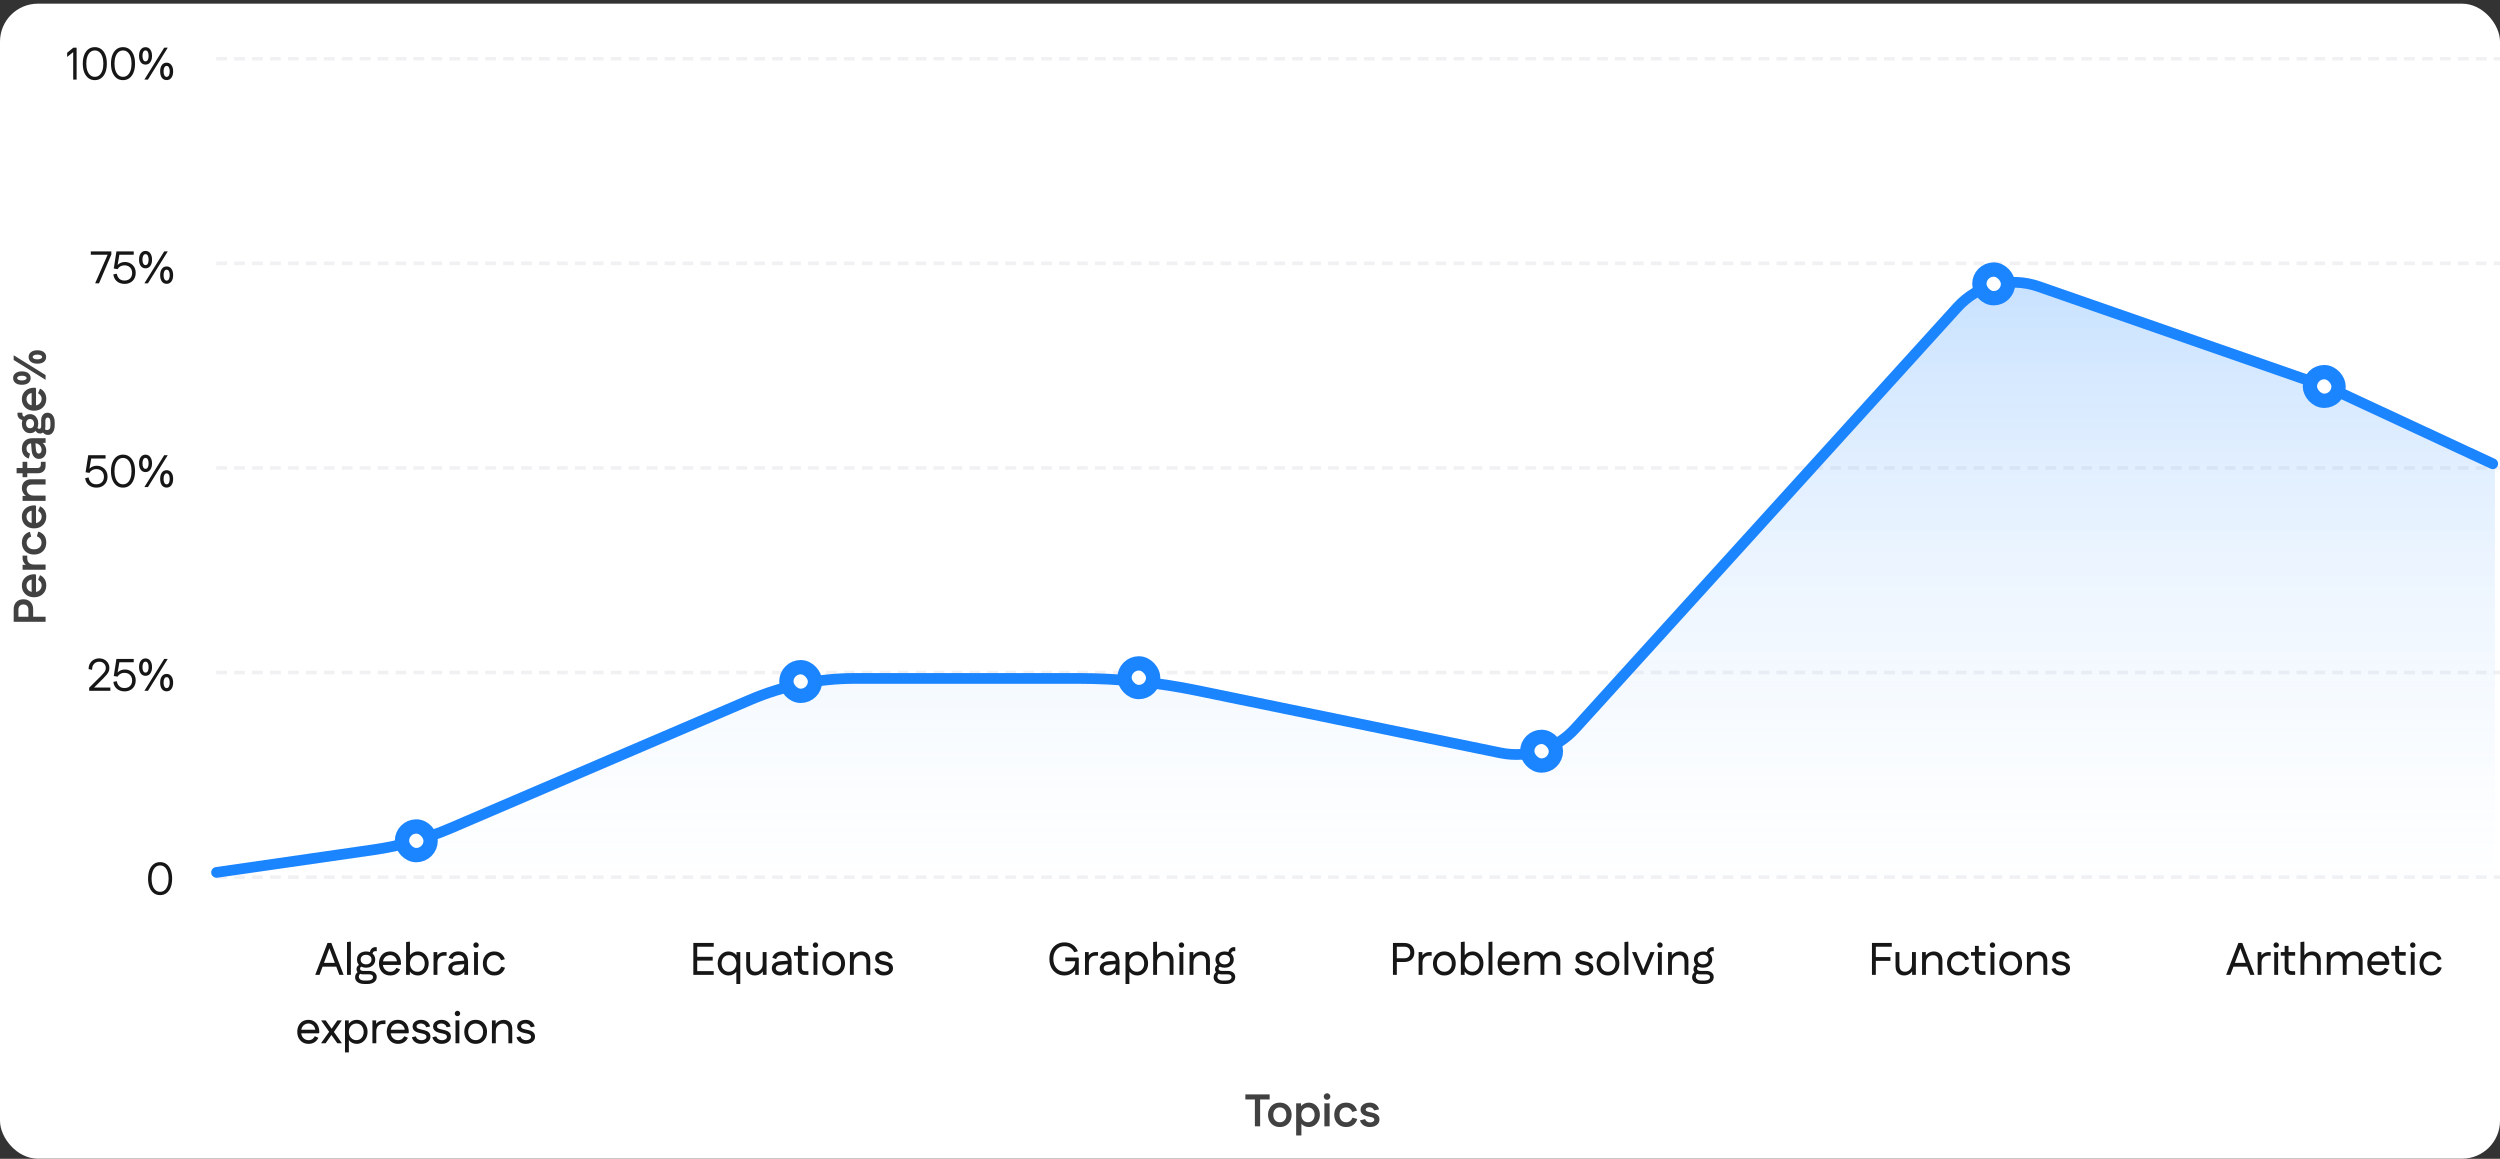 <svg width="658" height="305" viewBox="0 0 658 305" fill="none" xmlns="http://www.w3.org/2000/svg">
<rect x="0" y="0" width="658" height="305" fill="#333333" stroke="none"/>
<g clip-path="url(#clip0_7498_11465)">
<rect y="0.964" width="658" height="304" rx="9.982" fill="white"/>
<path d="M6.168 159.094C5.752 159.094 5.428 159.218 5.196 159.466C4.964 159.706 4.848 160.05 4.848 160.498V162.958H3.6L3.6 160.39C3.6 159.566 3.832 158.918 4.296 158.446C4.76 157.966 5.384 157.726 6.168 157.726V159.094ZM12 163.666H3.6V162.322H12V163.666ZM8.724 162.958H7.476V160.498C7.476 160.05 7.36 159.706 7.128 159.466C6.896 159.218 6.576 159.094 6.168 159.094V157.726C6.944 157.726 7.564 157.966 8.028 158.446C8.492 158.918 8.724 159.566 8.724 160.39V162.958ZM12.18 154.076C12.18 154.692 12.044 155.236 11.772 155.708C11.5 156.172 11.124 156.536 10.644 156.8C10.164 157.064 9.604 157.196 8.964 157.196C8.332 157.196 7.776 157.068 7.296 156.812C6.808 156.548 6.432 156.188 6.168 155.732C5.896 155.268 5.76 154.736 5.76 154.136C5.76 153.536 5.9 153.016 6.18 152.576C6.452 152.128 6.836 151.78 7.332 151.532C7.828 151.276 8.408 151.148 9.072 151.148H9.3L9.48 151.328V156.548H8.328V151.772L8.604 152.504C8.268 152.512 7.98 152.592 7.74 152.744C7.492 152.888 7.304 153.08 7.176 153.32C7.04 153.552 6.972 153.816 6.972 154.112C6.972 154.432 7.048 154.724 7.2 154.988C7.344 155.252 7.548 155.456 7.812 155.6C8.068 155.744 8.368 155.816 8.712 155.816H9.192C9.52 155.816 9.82 155.74 10.092 155.588C10.356 155.428 10.568 155.216 10.728 154.952C10.888 154.688 10.968 154.396 10.968 154.076C10.968 153.772 10.888 153.496 10.728 153.248C10.56 152.992 10.336 152.792 10.056 152.648V152.504L10.536 151.388C11.056 151.628 11.46 151.984 11.748 152.456C12.036 152.92 12.18 153.46 12.18 154.076ZM12 149.958H5.94V148.662H7.488L7.464 149.01C6.992 148.842 6.62 148.562 6.348 148.17C6.076 147.778 5.94 147.33 5.94 146.826V146.238H7.176V147.03C7.176 147.342 7.248 147.614 7.392 147.846C7.528 148.078 7.724 148.258 7.98 148.386C8.236 148.514 8.54 148.578 8.892 148.578H12V149.958ZM12.18 142.813C12.18 143.437 12.044 143.985 11.772 144.457C11.5 144.929 11.124 145.297 10.644 145.561C10.164 145.825 9.604 145.957 8.964 145.957C8.332 145.957 7.776 145.825 7.296 145.561C6.808 145.297 6.432 144.929 6.168 144.457C5.896 143.985 5.76 143.437 5.76 142.813C5.76 142.333 5.84 141.905 6 141.529C6.16 141.145 6.396 140.821 6.708 140.557C7.02 140.293 7.404 140.093 7.86 139.957L8.184 141.109V141.253C7.824 141.365 7.54 141.565 7.332 141.853C7.116 142.141 7.008 142.461 7.008 142.813C7.008 143.173 7.088 143.485 7.248 143.749C7.408 144.013 7.636 144.217 7.932 144.361C8.22 144.505 8.564 144.577 8.964 144.577C9.356 144.577 9.7 144.505 9.996 144.361C10.292 144.217 10.524 144.013 10.692 143.749C10.852 143.485 10.932 143.173 10.932 142.813C10.932 142.557 10.884 142.325 10.788 142.117C10.692 141.901 10.556 141.713 10.38 141.553C10.204 141.393 9.992 141.273 9.744 141.193V141.049L10.068 139.897C10.532 140.041 10.924 140.249 11.244 140.521C11.556 140.793 11.792 141.121 11.952 141.505C12.104 141.881 12.18 142.317 12.18 142.813ZM12.18 135.947C12.18 136.563 12.044 137.107 11.772 137.579C11.5 138.043 11.124 138.407 10.644 138.671C10.164 138.935 9.604 139.067 8.964 139.067C8.332 139.067 7.776 138.939 7.296 138.683C6.808 138.419 6.432 138.059 6.168 137.603C5.896 137.139 5.76 136.607 5.76 136.007C5.76 135.407 5.9 134.887 6.18 134.447C6.452 133.999 6.836 133.651 7.332 133.403C7.828 133.147 8.408 133.019 9.072 133.019H9.3L9.48 133.199V138.419H8.328V133.643L8.604 134.375C8.268 134.383 7.98 134.463 7.74 134.615C7.492 134.759 7.304 134.951 7.176 135.191C7.04 135.423 6.972 135.687 6.972 135.983C6.972 136.303 7.048 136.595 7.2 136.859C7.344 137.123 7.548 137.327 7.812 137.471C8.068 137.615 8.368 137.687 8.712 137.687H9.192C9.52 137.687 9.82 137.611 10.092 137.459C10.356 137.299 10.568 137.087 10.728 136.823C10.888 136.559 10.968 136.267 10.968 135.947C10.968 135.643 10.888 135.367 10.728 135.119C10.56 134.863 10.336 134.663 10.056 134.519V134.375L10.536 133.259C11.056 133.499 11.46 133.855 11.748 134.327C12.036 134.791 12.18 135.331 12.18 135.947ZM12 131.829H5.94V130.533H7.488L7.464 130.881C7.112 130.753 6.812 130.569 6.564 130.329C6.308 130.089 6.112 129.809 5.976 129.489C5.832 129.169 5.76 128.821 5.76 128.445C5.76 128.013 5.856 127.625 6.048 127.281C6.232 126.929 6.508 126.653 6.876 126.453C7.236 126.245 7.688 126.141 8.232 126.141H12V127.521H8.652C8.268 127.521 7.956 127.573 7.716 127.677C7.476 127.781 7.3 127.933 7.188 128.133C7.076 128.325 7.02 128.549 7.02 128.805C7.02 129.045 7.08 129.293 7.2 129.549C7.32 129.797 7.52 130.009 7.8 130.185C8.08 130.361 8.46 130.449 8.94 130.449H12V131.829ZM12 122.618C12 123.21 11.816 123.682 11.448 124.034C11.072 124.386 10.568 124.562 9.936 124.562H4.368V123.182H9.792C10.112 123.182 10.352 123.102 10.512 122.942C10.672 122.774 10.752 122.534 10.752 122.222V121.598L10.884 121.538H12V122.618ZM7.176 125.594H5.94V121.538H7.176V125.594ZM12.18 118.637C12.18 119.053 12.1 119.425 11.94 119.753C11.78 120.073 11.556 120.325 11.268 120.509C10.98 120.693 10.652 120.785 10.284 120.785C9.716 120.785 9.264 120.589 8.928 120.197C8.584 119.805 8.384 119.241 8.328 118.505L8.136 116.153H9.276L9.456 118.301C9.488 118.685 9.568 118.961 9.696 119.129C9.824 119.297 9.996 119.381 10.212 119.381C10.428 119.381 10.604 119.285 10.74 119.093C10.876 118.901 10.944 118.657 10.944 118.361C10.944 118.049 10.868 117.769 10.716 117.521C10.556 117.265 10.352 117.061 10.104 116.909C9.856 116.757 9.588 116.681 9.3 116.681H8.304C7.92 116.681 7.604 116.809 7.356 117.065C7.1 117.321 6.972 117.657 6.972 118.073C6.972 118.425 7.06 118.717 7.236 118.949C7.404 119.173 7.616 119.317 7.872 119.381V119.513L7.584 120.689C7.04 120.545 6.6 120.245 6.264 119.789C5.928 119.325 5.76 118.749 5.76 118.061C5.76 117.205 6.008 116.537 6.504 116.057C6.992 115.577 7.684 115.337 8.58 115.337H12V116.561H10.236L10.308 116.069C10.652 116.165 10.968 116.337 11.256 116.585C11.536 116.833 11.76 117.133 11.928 117.485C12.096 117.829 12.18 118.213 12.18 118.637ZM14.4 111.857C14.4 112.673 14.24 113.313 13.92 113.777C13.608 114.241 13.172 114.473 12.612 114.473C12.252 114.473 11.936 114.377 11.664 114.185C11.392 113.985 11.18 113.701 11.028 113.333L11.604 112.661C11.676 112.829 11.784 112.961 11.928 113.057C12.072 113.145 12.228 113.189 12.396 113.189C12.628 113.189 12.832 113.101 13.008 112.925C13.184 112.741 13.272 112.445 13.272 112.037V111.197C13.272 110.765 13.208 110.441 13.08 110.225C12.96 110.009 12.78 109.901 12.54 109.901C12.348 109.901 12.2 109.981 12.096 110.141C11.992 110.293 11.94 110.505 11.94 110.777V112.277C11.94 112.629 11.88 112.945 11.76 113.225C11.64 113.497 11.476 113.713 11.268 113.873C11.052 114.033 10.808 114.113 10.536 114.113C10.232 114.113 9.964 114.021 9.732 113.837C9.492 113.645 9.3 113.373 9.156 113.021L9.756 112.277C9.772 112.469 9.84 112.617 9.96 112.721C10.072 112.825 10.192 112.877 10.32 112.877C10.48 112.877 10.608 112.813 10.704 112.685C10.792 112.557 10.836 112.361 10.836 112.097V110.633C10.836 110.025 10.988 109.541 11.292 109.181C11.596 108.813 12 108.629 12.504 108.629C13.08 108.629 13.54 108.861 13.884 109.325C14.228 109.789 14.4 110.417 14.4 111.209V111.857ZM10.068 111.497C10.068 111.993 9.976 112.429 9.792 112.805C9.608 113.181 9.356 113.477 9.036 113.693C8.708 113.901 8.332 114.005 7.908 114.005C7.484 114.005 7.112 113.901 6.792 113.693C6.472 113.477 6.22 113.181 6.036 112.805C5.852 112.429 5.76 111.993 5.76 111.497C5.76 111.001 5.852 110.569 6.036 110.201C6.22 109.825 6.472 109.533 6.792 109.325C7.112 109.109 7.484 109.001 7.908 109.001C8.332 109.001 8.708 109.109 9.036 109.325C9.356 109.533 9.608 109.825 9.792 110.201C9.976 110.569 10.068 111.001 10.068 111.497ZM8.964 111.497C8.964 111.137 8.868 110.845 8.676 110.621C8.476 110.397 8.22 110.285 7.908 110.285C7.596 110.285 7.344 110.397 7.152 110.621C6.96 110.845 6.864 111.137 6.864 111.497C6.864 111.865 6.96 112.161 7.152 112.385C7.344 112.601 7.596 112.709 7.908 112.709C8.22 112.709 8.476 112.601 8.676 112.385C8.868 112.161 8.964 111.865 8.964 111.497ZM6.828 109.745L6.408 110.609C6.056 110.609 5.744 110.541 5.472 110.405C5.2 110.269 4.988 110.085 4.836 109.853C4.676 109.613 4.596 109.345 4.596 109.049C4.596 108.961 4.6 108.877 4.608 108.797C4.608 108.717 4.616 108.657 4.632 108.617H5.796L5.916 108.677C5.892 108.757 5.88 108.857 5.88 108.977C5.88 109.233 5.968 109.425 6.144 109.553C6.32 109.681 6.548 109.745 6.828 109.745ZM12.18 104.974C12.18 105.59 12.044 106.134 11.772 106.606C11.5 107.07 11.124 107.434 10.644 107.698C10.164 107.962 9.604 108.094 8.964 108.094C8.332 108.094 7.776 107.966 7.296 107.71C6.808 107.446 6.432 107.086 6.168 106.63C5.896 106.166 5.76 105.634 5.76 105.034C5.76 104.434 5.9 103.914 6.18 103.474C6.452 103.026 6.836 102.678 7.332 102.43C7.828 102.174 8.408 102.046 9.072 102.046H9.3L9.48 102.226V107.446H8.328V102.67L8.604 103.402C8.268 103.41 7.98 103.49 7.74 103.642C7.492 103.786 7.304 103.978 7.176 104.218C7.04 104.45 6.972 104.714 6.972 105.01C6.972 105.33 7.048 105.622 7.2 105.886C7.344 106.15 7.548 106.354 7.812 106.498C8.068 106.642 8.368 106.714 8.712 106.714H9.192C9.52 106.714 9.82 106.638 10.092 106.486C10.356 106.326 10.568 106.114 10.728 105.85C10.888 105.586 10.968 105.294 10.968 104.974C10.968 104.67 10.888 104.394 10.728 104.146C10.56 103.89 10.336 103.69 10.056 103.546V103.402L10.536 102.286C11.056 102.526 11.46 102.882 11.748 103.354C12.036 103.818 12.18 104.358 12.18 104.974ZM8.064 99.512C8.064 100.056 7.86 100.488 7.452 100.808C7.036 101.12 6.472 101.276 5.76 101.276C5.048 101.276 4.488 101.12 4.08 100.808C3.664 100.488 3.456 100.056 3.456 99.512C3.456 98.968 3.664 98.54 4.08 98.228C4.488 97.908 5.048 97.748 5.76 97.748C6.472 97.748 7.036 97.908 7.452 98.228C7.86 98.54 8.064 98.968 8.064 99.512ZM6.996 99.512C6.996 99.32 6.884 99.168 6.66 99.056C6.436 98.944 6.136 98.888 5.76 98.888C5.376 98.888 5.076 98.944 4.86 99.056C4.636 99.168 4.524 99.32 4.524 99.512C4.524 99.704 4.636 99.856 4.86 99.968C5.076 100.08 5.376 100.136 5.76 100.136C6.136 100.136 6.436 100.08 6.66 99.968C6.884 99.856 6.996 99.704 6.996 99.512ZM12 99.968L3.6 94.748V93.5L12 98.72V99.968ZM12.144 93.956C12.144 94.5 11.94 94.932 11.532 95.252C11.116 95.564 10.552 95.72 9.84 95.72C9.128 95.72 8.568 95.564 8.16 95.252C7.744 94.932 7.536 94.5 7.536 93.956C7.536 93.412 7.744 92.984 8.16 92.672C8.568 92.352 9.128 92.192 9.84 92.192C10.552 92.192 11.116 92.352 11.532 92.672C11.94 92.984 12.144 93.412 12.144 93.956ZM11.076 93.956C11.076 93.764 10.964 93.612 10.74 93.5C10.516 93.388 10.216 93.332 9.84 93.332C9.456 93.332 9.156 93.388 8.94 93.5C8.716 93.612 8.604 93.764 8.604 93.956C8.604 94.148 8.716 94.3 8.94 94.412C9.156 94.524 9.456 94.58 9.84 94.58C10.216 94.58 10.516 94.524 10.74 94.412C10.964 94.3 11.076 94.148 11.076 93.956Z" fill="#414141"/>
<path d="M330.286 296.453V288.053H331.666V296.453H330.286ZM327.778 289.373V288.053H334.174V289.373H327.778ZM336.843 296.633C336.235 296.633 335.699 296.497 335.235 296.225C334.771 295.953 334.407 295.577 334.143 295.097C333.879 294.609 333.747 294.049 333.747 293.417C333.747 292.793 333.879 292.241 334.143 291.761C334.407 291.273 334.771 290.893 335.235 290.621C335.699 290.349 336.235 290.213 336.843 290.213C337.459 290.213 337.999 290.349 338.463 290.621C338.927 290.893 339.291 291.273 339.555 291.761C339.819 292.241 339.951 292.793 339.951 293.417C339.951 294.049 339.819 294.609 339.555 295.097C339.291 295.577 338.927 295.953 338.463 296.225C337.999 296.497 337.459 296.633 336.843 296.633ZM336.843 295.385C337.195 295.385 337.499 295.305 337.755 295.145C338.011 294.985 338.211 294.757 338.355 294.461C338.499 294.165 338.571 293.821 338.571 293.429C338.571 293.021 338.499 292.673 338.355 292.385C338.211 292.089 338.011 291.861 337.755 291.701C337.499 291.541 337.195 291.461 336.843 291.461C336.499 291.461 336.199 291.541 335.943 291.701C335.687 291.861 335.487 292.089 335.343 292.385C335.199 292.673 335.127 293.017 335.127 293.417C335.127 293.817 335.199 294.165 335.343 294.461C335.487 294.757 335.687 294.985 335.943 295.145C336.199 295.305 336.499 295.385 336.843 295.385ZM344.473 296.633C344.025 296.633 343.625 296.541 343.273 296.357C342.921 296.173 342.625 295.933 342.385 295.637C342.153 295.341 341.989 295.025 341.893 294.689V292.145C341.989 291.801 342.153 291.485 342.385 291.197C342.625 290.901 342.921 290.665 343.273 290.489C343.625 290.305 344.025 290.213 344.473 290.213C345.025 290.213 345.517 290.353 345.949 290.633C346.389 290.905 346.737 291.281 346.993 291.761C347.257 292.241 347.389 292.793 347.389 293.417C347.389 294.041 347.257 294.597 346.993 295.085C346.737 295.565 346.389 295.945 345.949 296.225C345.517 296.497 345.025 296.633 344.473 296.633ZM341.149 298.853V290.393H342.445V292.265L342.157 293.417L342.529 294.581V298.853H341.149ZM344.269 295.373C344.613 295.373 344.913 295.293 345.169 295.133C345.433 294.965 345.637 294.733 345.781 294.437C345.933 294.141 346.009 293.801 346.009 293.417C346.009 293.033 345.933 292.697 345.781 292.409C345.637 292.113 345.433 291.881 345.169 291.713C344.913 291.545 344.613 291.461 344.269 291.461C343.925 291.461 343.617 291.545 343.345 291.713C343.081 291.881 342.873 292.113 342.721 292.409C342.577 292.697 342.505 293.033 342.505 293.417C342.505 293.801 342.577 294.141 342.721 294.437C342.873 294.733 343.081 294.965 343.345 295.133C343.617 295.293 343.925 295.373 344.269 295.373ZM348.578 296.453V290.393H349.958V296.453H348.578ZM349.274 289.481C349.034 289.481 348.83 289.397 348.662 289.229C348.494 289.061 348.41 288.853 348.41 288.605C348.41 288.373 348.494 288.173 348.662 288.005C348.83 287.829 349.038 287.741 349.286 287.741C349.518 287.741 349.718 287.829 349.886 288.005C350.062 288.173 350.15 288.377 350.15 288.617C350.15 288.857 350.062 289.061 349.886 289.229C349.718 289.397 349.514 289.481 349.274 289.481ZM354.317 296.633C353.693 296.633 353.145 296.497 352.673 296.225C352.201 295.953 351.833 295.577 351.569 295.097C351.305 294.617 351.173 294.057 351.173 293.417C351.173 292.785 351.305 292.229 351.569 291.749C351.833 291.261 352.201 290.885 352.673 290.621C353.145 290.349 353.693 290.213 354.317 290.213C354.797 290.213 355.225 290.293 355.601 290.453C355.985 290.613 356.309 290.849 356.573 291.161C356.837 291.473 357.037 291.857 357.173 292.313L356.021 292.637H355.877C355.765 292.277 355.565 291.993 355.277 291.785C354.989 291.569 354.669 291.461 354.317 291.461C353.957 291.461 353.645 291.541 353.381 291.701C353.117 291.861 352.913 292.089 352.769 292.385C352.625 292.673 352.553 293.017 352.553 293.417C352.553 293.809 352.625 294.153 352.769 294.449C352.913 294.745 353.117 294.977 353.381 295.145C353.645 295.305 353.957 295.385 354.317 295.385C354.573 295.385 354.805 295.337 355.013 295.241C355.229 295.145 355.417 295.009 355.577 294.833C355.737 294.657 355.857 294.445 355.937 294.197H356.081L357.233 294.521C357.089 294.985 356.881 295.377 356.609 295.697C356.337 296.009 356.009 296.245 355.625 296.405C355.249 296.557 354.813 296.633 354.317 296.633ZM360.547 296.633C359.891 296.633 359.331 296.477 358.867 296.165C358.403 295.853 358.095 295.425 357.943 294.881L359.203 294.569L359.335 294.593C359.407 294.849 359.559 295.053 359.791 295.205C360.031 295.349 360.307 295.421 360.619 295.421C360.923 295.421 361.179 295.357 361.387 295.229C361.603 295.093 361.711 294.921 361.711 294.713C361.711 294.537 361.647 294.397 361.519 294.293C361.399 294.181 361.211 294.097 360.955 294.041L359.815 293.789C359.255 293.661 358.827 293.449 358.531 293.153C358.243 292.849 358.099 292.485 358.099 292.061C358.099 291.693 358.199 291.373 358.399 291.101C358.607 290.821 358.891 290.605 359.251 290.453C359.611 290.293 360.023 290.213 360.487 290.213C361.119 290.213 361.655 290.369 362.095 290.681C362.535 290.993 362.827 291.429 362.971 291.989L361.771 292.241L361.639 292.217C361.575 291.977 361.427 291.785 361.195 291.641C360.971 291.497 360.715 291.425 360.427 291.425C360.155 291.425 359.923 291.481 359.731 291.593C359.547 291.697 359.455 291.841 359.455 292.025C359.455 292.161 359.511 292.285 359.623 292.397C359.735 292.501 359.911 292.577 360.151 292.625L361.291 292.889C361.883 293.025 362.327 293.233 362.623 293.513C362.927 293.785 363.079 294.157 363.079 294.629C363.079 295.037 362.967 295.393 362.743 295.697C362.527 295.993 362.227 296.225 361.843 296.393C361.467 296.553 361.035 296.633 360.547 296.633Z" fill="#414141"/>
<path d="M19.265 20.95V13.018L19.709 13.354L17.765 14.926H17.669V13.894L19.301 12.55H20.165V20.95H19.265ZM24.957 21.094C24.309 21.094 23.749 20.918 23.277 20.566C22.805 20.206 22.437 19.702 22.173 19.054C21.917 18.406 21.789 17.638 21.789 16.75C21.789 15.862 21.917 15.094 22.173 14.446C22.437 13.79 22.805 13.286 23.277 12.934C23.749 12.582 24.309 12.406 24.957 12.406C25.605 12.406 26.165 12.582 26.637 12.934C27.117 13.286 27.485 13.79 27.741 14.446C27.997 15.094 28.125 15.862 28.125 16.75C28.125 17.638 27.997 18.406 27.741 19.054C27.485 19.702 27.117 20.206 26.637 20.566C26.165 20.918 25.605 21.094 24.957 21.094ZM24.957 20.218C25.421 20.218 25.817 20.078 26.145 19.798C26.481 19.518 26.741 19.118 26.925 18.598C27.109 18.078 27.201 17.462 27.201 16.75C27.201 16.038 27.109 15.422 26.925 14.902C26.741 14.382 26.481 13.982 26.145 13.702C25.817 13.422 25.421 13.282 24.957 13.282C24.501 13.282 24.105 13.422 23.769 13.702C23.433 13.982 23.173 14.382 22.989 14.902C22.805 15.422 22.713 16.038 22.713 16.75C22.713 17.462 22.805 18.078 22.989 18.598C23.173 19.118 23.433 19.518 23.769 19.798C24.105 20.078 24.501 20.218 24.957 20.218ZM32.375 21.094C31.727 21.094 31.167 20.918 30.695 20.566C30.223 20.206 29.855 19.702 29.591 19.054C29.335 18.406 29.207 17.638 29.207 16.75C29.207 15.862 29.335 15.094 29.591 14.446C29.855 13.79 30.223 13.286 30.695 12.934C31.167 12.582 31.727 12.406 32.375 12.406C33.023 12.406 33.583 12.582 34.055 12.934C34.535 13.286 34.903 13.79 35.159 14.446C35.415 15.094 35.543 15.862 35.543 16.75C35.543 17.638 35.415 18.406 35.159 19.054C34.903 19.702 34.535 20.206 34.055 20.566C33.583 20.918 33.023 21.094 32.375 21.094ZM32.375 20.218C32.839 20.218 33.235 20.078 33.563 19.798C33.899 19.518 34.159 19.118 34.343 18.598C34.527 18.078 34.619 17.462 34.619 16.75C34.619 16.038 34.527 15.422 34.343 14.902C34.159 14.382 33.899 13.982 33.563 13.702C33.235 13.422 32.839 13.282 32.375 13.282C31.919 13.282 31.523 13.422 31.187 13.702C30.851 13.982 30.591 14.382 30.407 14.902C30.223 15.422 30.131 16.038 30.131 16.75C30.131 17.462 30.223 18.078 30.407 18.598C30.591 19.118 30.851 19.518 31.187 19.798C31.523 20.078 31.919 20.218 32.375 20.218ZM38.299 17.002C37.779 17.002 37.363 16.798 37.051 16.39C36.747 15.974 36.595 15.414 36.595 14.71C36.595 14.006 36.747 13.45 37.051 13.042C37.363 12.626 37.779 12.418 38.299 12.418C38.827 12.418 39.243 12.626 39.547 13.042C39.859 13.45 40.015 14.006 40.015 14.71C40.015 15.414 39.859 15.974 39.547 16.39C39.243 16.798 38.827 17.002 38.299 17.002ZM38.299 16.15C38.555 16.15 38.755 16.022 38.899 15.766C39.043 15.502 39.115 15.15 39.115 14.71C39.115 14.262 39.043 13.91 38.899 13.654C38.755 13.398 38.555 13.27 38.299 13.27C38.051 13.27 37.855 13.398 37.711 13.654C37.567 13.91 37.495 14.262 37.495 14.71C37.495 15.15 37.567 15.502 37.711 15.766C37.855 16.022 38.051 16.15 38.299 16.15ZM37.999 20.95L43.219 12.55H44.155L38.935 20.95H37.999ZM43.855 21.082C43.335 21.082 42.919 20.878 42.607 20.47C42.303 20.054 42.151 19.494 42.151 18.79C42.151 18.086 42.303 17.53 42.607 17.122C42.919 16.706 43.335 16.498 43.855 16.498C44.383 16.498 44.799 16.706 45.103 17.122C45.415 17.53 45.571 18.086 45.571 18.79C45.571 19.494 45.415 20.054 45.103 20.47C44.799 20.878 44.383 21.082 43.855 21.082ZM43.855 20.23C44.111 20.23 44.311 20.102 44.455 19.846C44.599 19.582 44.671 19.23 44.671 18.79C44.671 18.342 44.599 17.99 44.455 17.734C44.311 17.478 44.111 17.35 43.855 17.35C43.607 17.35 43.411 17.478 43.267 17.734C43.123 17.99 43.051 18.342 43.051 18.79C43.051 19.23 43.123 19.582 43.267 19.846C43.411 20.102 43.607 20.23 43.855 20.23Z" fill="#161617"/>
<path d="M25.078 74.575V74.479L28.534 66.583L28.81 67.051H23.902V66.175H29.302V67.003L26.062 74.575H25.078ZM32.813 74.719C32.261 74.719 31.769 74.615 31.337 74.407C30.913 74.199 30.569 73.907 30.305 73.531C30.049 73.155 29.893 72.719 29.837 72.223L30.617 72.055L30.749 72.079C30.813 72.447 30.933 72.763 31.109 73.027C31.293 73.291 31.521 73.495 31.793 73.639C32.073 73.775 32.393 73.843 32.753 73.843C33.185 73.843 33.549 73.759 33.845 73.591C34.149 73.423 34.381 73.191 34.541 72.895C34.701 72.591 34.781 72.243 34.781 71.851C34.781 71.451 34.697 71.099 34.529 70.795C34.369 70.491 34.137 70.255 33.833 70.087C33.529 69.919 33.173 69.835 32.765 69.835C32.365 69.835 32.009 69.923 31.697 70.099C31.385 70.267 31.133 70.515 30.941 70.843L29.945 70.675L30.641 66.175H35.201V67.051H31.085L31.469 66.775L30.881 70.183H30.641C30.777 69.943 30.953 69.731 31.169 69.547C31.385 69.363 31.637 69.219 31.925 69.115C32.213 69.011 32.537 68.959 32.897 68.959C33.409 68.959 33.877 69.079 34.301 69.319C34.733 69.551 35.077 69.883 35.333 70.315C35.589 70.739 35.717 71.243 35.717 71.827C35.717 72.403 35.593 72.911 35.345 73.351C35.097 73.783 34.753 74.119 34.313 74.359C33.881 74.599 33.381 74.719 32.813 74.719ZM38.299 70.627C37.779 70.627 37.363 70.423 37.051 70.015C36.747 69.599 36.595 69.039 36.595 68.335C36.595 67.631 36.747 67.075 37.051 66.667C37.363 66.251 37.779 66.043 38.299 66.043C38.827 66.043 39.243 66.251 39.547 66.667C39.859 67.075 40.015 67.631 40.015 68.335C40.015 69.039 39.859 69.599 39.547 70.015C39.243 70.423 38.827 70.627 38.299 70.627ZM38.299 69.775C38.555 69.775 38.755 69.647 38.899 69.391C39.043 69.127 39.115 68.775 39.115 68.335C39.115 67.887 39.043 67.535 38.899 67.279C38.755 67.023 38.555 66.895 38.299 66.895C38.051 66.895 37.855 67.023 37.711 67.279C37.567 67.535 37.495 67.887 37.495 68.335C37.495 68.775 37.567 69.127 37.711 69.391C37.855 69.647 38.051 69.775 38.299 69.775ZM37.999 74.575L43.219 66.175H44.155L38.935 74.575H37.999ZM43.855 74.707C43.335 74.707 42.919 74.503 42.607 74.095C42.303 73.679 42.151 73.119 42.151 72.415C42.151 71.711 42.303 71.155 42.607 70.747C42.919 70.331 43.335 70.123 43.855 70.123C44.383 70.123 44.799 70.331 45.103 70.747C45.415 71.155 45.571 71.711 45.571 72.415C45.571 73.119 45.415 73.679 45.103 74.095C44.799 74.503 44.383 74.707 43.855 74.707ZM43.855 73.855C44.111 73.855 44.311 73.727 44.455 73.471C44.599 73.207 44.671 72.855 44.671 72.415C44.671 71.967 44.599 71.615 44.455 71.359C44.311 71.103 44.111 70.975 43.855 70.975C43.607 70.975 43.411 71.103 43.267 71.359C43.123 71.615 43.051 71.967 43.051 72.415C43.051 72.855 43.123 73.207 43.267 73.471C43.411 73.727 43.607 73.855 43.855 73.855Z" fill="#161617"/>
<path d="M25.395 128.345C24.843 128.345 24.351 128.241 23.919 128.033C23.495 127.825 23.151 127.533 22.887 127.157C22.631 126.781 22.475 126.345 22.419 125.849L23.199 125.681L23.331 125.705C23.395 126.073 23.515 126.389 23.691 126.653C23.875 126.917 24.103 127.121 24.375 127.265C24.655 127.401 24.975 127.469 25.335 127.469C25.767 127.469 26.131 127.385 26.427 127.217C26.731 127.049 26.963 126.817 27.123 126.521C27.283 126.217 27.363 125.869 27.363 125.477C27.363 125.077 27.279 124.725 27.111 124.421C26.951 124.117 26.719 123.881 26.415 123.713C26.111 123.545 25.755 123.461 25.347 123.461C24.947 123.461 24.591 123.549 24.279 123.725C23.967 123.893 23.715 124.141 23.523 124.469L22.527 124.301L23.223 119.801H27.783V120.677H23.667L24.051 120.401L23.463 123.809H23.223C23.359 123.569 23.535 123.357 23.751 123.173C23.967 122.989 24.219 122.845 24.507 122.741C24.795 122.637 25.119 122.585 25.479 122.585C25.991 122.585 26.459 122.705 26.883 122.945C27.315 123.177 27.659 123.509 27.915 123.941C28.171 124.365 28.299 124.869 28.299 125.453C28.299 126.029 28.175 126.537 27.927 126.977C27.679 127.409 27.335 127.745 26.895 127.985C26.463 128.225 25.963 128.345 25.395 128.345ZM32.375 128.345C31.727 128.345 31.167 128.169 30.695 127.817C30.223 127.457 29.855 126.953 29.591 126.305C29.335 125.657 29.207 124.889 29.207 124.001C29.207 123.113 29.335 122.345 29.591 121.697C29.855 121.041 30.223 120.537 30.695 120.185C31.167 119.833 31.727 119.657 32.375 119.657C33.023 119.657 33.583 119.833 34.055 120.185C34.535 120.537 34.903 121.041 35.159 121.697C35.415 122.345 35.543 123.113 35.543 124.001C35.543 124.889 35.415 125.657 35.159 126.305C34.903 126.953 34.535 127.457 34.055 127.817C33.583 128.169 33.023 128.345 32.375 128.345ZM32.375 127.469C32.839 127.469 33.235 127.329 33.563 127.049C33.899 126.769 34.159 126.369 34.343 125.849C34.527 125.329 34.619 124.713 34.619 124.001C34.619 123.289 34.527 122.673 34.343 122.153C34.159 121.633 33.899 121.233 33.563 120.953C33.235 120.673 32.839 120.533 32.375 120.533C31.919 120.533 31.523 120.673 31.187 120.953C30.851 121.233 30.591 121.633 30.407 122.153C30.223 122.673 30.131 123.289 30.131 124.001C30.131 124.713 30.223 125.329 30.407 125.849C30.591 126.369 30.851 126.769 31.187 127.049C31.523 127.329 31.919 127.469 32.375 127.469ZM38.299 124.253C37.779 124.253 37.363 124.049 37.051 123.641C36.747 123.225 36.595 122.665 36.595 121.961C36.595 121.257 36.747 120.701 37.051 120.293C37.363 119.877 37.779 119.669 38.299 119.669C38.827 119.669 39.243 119.877 39.547 120.293C39.859 120.701 40.015 121.257 40.015 121.961C40.015 122.665 39.859 123.225 39.547 123.641C39.243 124.049 38.827 124.253 38.299 124.253ZM38.299 123.401C38.555 123.401 38.755 123.273 38.899 123.017C39.043 122.753 39.115 122.401 39.115 121.961C39.115 121.513 39.043 121.161 38.899 120.905C38.755 120.649 38.555 120.521 38.299 120.521C38.051 120.521 37.855 120.649 37.711 120.905C37.567 121.161 37.495 121.513 37.495 121.961C37.495 122.401 37.567 122.753 37.711 123.017C37.855 123.273 38.051 123.401 38.299 123.401ZM37.999 128.201L43.219 119.801H44.155L38.935 128.201H37.999ZM43.855 128.333C43.335 128.333 42.919 128.129 42.607 127.721C42.303 127.305 42.151 126.745 42.151 126.041C42.151 125.337 42.303 124.781 42.607 124.373C42.919 123.957 43.335 123.749 43.855 123.749C44.383 123.749 44.799 123.957 45.103 124.373C45.415 124.781 45.571 125.337 45.571 126.041C45.571 126.745 45.415 127.305 45.103 127.721C44.799 128.129 44.383 128.333 43.855 128.333ZM43.855 127.481C44.111 127.481 44.311 127.353 44.455 127.097C44.599 126.833 44.671 126.481 44.671 126.041C44.671 125.593 44.599 125.241 44.455 124.985C44.311 124.729 44.111 124.601 43.855 124.601C43.607 124.601 43.411 124.729 43.267 124.985C43.123 125.241 43.051 125.593 43.051 126.041C43.051 126.481 43.123 126.833 43.267 127.097C43.411 127.353 43.607 127.481 43.855 127.481Z" fill="#161617"/>
<path d="M23.467 181.827V181.011L26.587 177.915C26.915 177.579 27.171 177.295 27.355 177.063C27.539 176.831 27.667 176.615 27.739 176.415C27.811 176.215 27.847 176.003 27.847 175.779C27.847 175.507 27.779 175.247 27.643 174.999C27.515 174.751 27.323 174.551 27.067 174.399C26.811 174.239 26.495 174.159 26.119 174.159C25.783 174.159 25.471 174.235 25.183 174.387C24.903 174.539 24.675 174.771 24.499 175.083C24.323 175.395 24.235 175.787 24.235 176.259L24.103 176.283L23.323 176.103C23.323 175.511 23.451 175.007 23.707 174.591C23.963 174.167 24.303 173.843 24.727 173.619C25.151 173.395 25.611 173.283 26.107 173.283C26.627 173.283 27.087 173.395 27.487 173.619C27.895 173.843 28.211 174.147 28.435 174.531C28.667 174.907 28.783 175.335 28.783 175.815C28.783 176.135 28.731 176.427 28.627 176.691C28.531 176.947 28.371 177.215 28.147 177.495C27.923 177.775 27.623 178.107 27.247 178.491L24.583 181.143L24.415 180.951H29.047V181.827H23.467ZM32.813 181.971C32.261 181.971 31.769 181.867 31.337 181.659C30.913 181.451 30.569 181.159 30.305 180.783C30.049 180.407 29.893 179.971 29.837 179.475L30.617 179.307L30.749 179.331C30.813 179.699 30.933 180.015 31.109 180.279C31.293 180.543 31.521 180.747 31.793 180.891C32.073 181.027 32.393 181.095 32.753 181.095C33.185 181.095 33.549 181.011 33.845 180.843C34.149 180.675 34.381 180.443 34.541 180.147C34.701 179.843 34.781 179.495 34.781 179.103C34.781 178.703 34.697 178.351 34.529 178.047C34.369 177.743 34.137 177.507 33.833 177.339C33.529 177.171 33.173 177.087 32.765 177.087C32.365 177.087 32.009 177.175 31.697 177.351C31.385 177.519 31.133 177.767 30.941 178.095L29.945 177.927L30.641 173.427H35.201V174.303H31.085L31.469 174.027L30.881 177.435H30.641C30.777 177.195 30.953 176.983 31.169 176.799C31.385 176.615 31.637 176.471 31.925 176.367C32.213 176.263 32.537 176.211 32.897 176.211C33.409 176.211 33.877 176.331 34.301 176.571C34.733 176.803 35.077 177.135 35.333 177.567C35.589 177.991 35.717 178.495 35.717 179.079C35.717 179.655 35.593 180.163 35.345 180.603C35.097 181.035 34.753 181.371 34.313 181.611C33.881 181.851 33.381 181.971 32.813 181.971ZM38.299 177.879C37.779 177.879 37.363 177.675 37.051 177.267C36.747 176.851 36.595 176.291 36.595 175.587C36.595 174.883 36.747 174.327 37.051 173.919C37.363 173.503 37.779 173.295 38.299 173.295C38.827 173.295 39.243 173.503 39.547 173.919C39.859 174.327 40.015 174.883 40.015 175.587C40.015 176.291 39.859 176.851 39.547 177.267C39.243 177.675 38.827 177.879 38.299 177.879ZM38.299 177.027C38.555 177.027 38.755 176.899 38.899 176.643C39.043 176.379 39.115 176.027 39.115 175.587C39.115 175.139 39.043 174.787 38.899 174.531C38.755 174.275 38.555 174.147 38.299 174.147C38.051 174.147 37.855 174.275 37.711 174.531C37.567 174.787 37.495 175.139 37.495 175.587C37.495 176.027 37.567 176.379 37.711 176.643C37.855 176.899 38.051 177.027 38.299 177.027ZM37.999 181.827L43.219 173.427H44.155L38.935 181.827H37.999ZM43.855 181.959C43.335 181.959 42.919 181.755 42.607 181.347C42.303 180.931 42.151 180.371 42.151 179.667C42.151 178.963 42.303 178.407 42.607 177.999C42.919 177.583 43.335 177.375 43.855 177.375C44.383 177.375 44.799 177.583 45.103 177.999C45.415 178.407 45.571 178.963 45.571 179.667C45.571 180.371 45.415 180.931 45.103 181.347C44.799 181.755 44.383 181.959 43.855 181.959ZM43.855 181.107C44.111 181.107 44.311 180.979 44.455 180.723C44.599 180.459 44.671 180.107 44.671 179.667C44.671 179.219 44.599 178.867 44.455 178.611C44.311 178.355 44.111 178.227 43.855 178.227C43.607 178.227 43.411 178.355 43.267 178.611C43.123 178.867 43.051 179.219 43.051 179.667C43.051 180.107 43.123 180.459 43.267 180.723C43.411 180.979 43.607 181.107 43.855 181.107Z" fill="#161617"/>
<path d="M42.137 235.596C41.489 235.596 40.929 235.42 40.457 235.068C39.985 234.708 39.617 234.204 39.353 233.556C39.097 232.908 38.969 232.14 38.969 231.252C38.969 230.364 39.097 229.596 39.353 228.948C39.617 228.292 39.985 227.788 40.457 227.436C40.929 227.084 41.489 226.908 42.137 226.908C42.785 226.908 43.345 227.084 43.817 227.436C44.297 227.788 44.665 228.292 44.921 228.948C45.177 229.596 45.305 230.364 45.305 231.252C45.305 232.14 45.177 232.908 44.921 233.556C44.665 234.204 44.297 234.708 43.817 235.068C43.345 235.42 42.785 235.596 42.137 235.596ZM42.137 234.72C42.601 234.72 42.997 234.58 43.325 234.3C43.661 234.02 43.921 233.62 44.105 233.1C44.289 232.58 44.381 231.964 44.381 231.252C44.381 230.54 44.289 229.924 44.105 229.404C43.921 228.884 43.661 228.484 43.325 228.204C42.997 227.924 42.601 227.784 42.137 227.784C41.681 227.784 41.285 227.924 40.949 228.204C40.613 228.484 40.353 228.884 40.169 229.404C39.985 229.924 39.893 230.54 39.893 231.252C39.893 231.964 39.985 232.58 40.169 233.1C40.353 233.62 40.613 234.02 40.949 234.3C41.285 234.58 41.681 234.72 42.137 234.72Z" fill="#161617"/>
<line x1="57.385" y1="15.466" x2="660.355" y2="15.466" stroke="#F1F1F4" stroke-width="0.943" stroke-linecap="square" stroke-dasharray="1.89 2.83"/>
<line x1="57.385" y1="69.313" x2="660.355" y2="69.313" stroke="#F1F1F4" stroke-width="0.943" stroke-linecap="square" stroke-dasharray="1.89 2.83"/>
<line x1="57.385" y1="123.161" x2="660.355" y2="123.161" stroke="#F1F1F4" stroke-width="0.943" stroke-linecap="square" stroke-dasharray="1.89 2.83"/>
<line x1="57.385" y1="177.008" x2="660.355" y2="177.008" stroke="#F1F1F4" stroke-width="0.943" stroke-linecap="square" stroke-dasharray="1.89 2.83"/>
<line x1="57.385" y1="230.856" x2="660.355" y2="230.856" stroke="#F1F1F4" stroke-width="0.943" stroke-linecap="square" stroke-dasharray="1.89 2.83"/>
<path d="M89.315 256.588L86.279 248.44L86.195 248.188H87.215L90.407 256.492V256.588H89.315ZM83.003 256.588V256.492L86.195 248.188H87.215L87.131 248.44L84.095 256.588H83.003ZM84.239 254.428L84.599 253.432H88.931L89.291 254.428H84.239ZM91.331 256.588V247.948L92.315 247.828L92.351 247.924V256.588H91.331ZM95.959 258.988C95.175 258.988 94.563 258.828 94.123 258.508C93.683 258.188 93.463 257.756 93.463 257.212C93.463 256.868 93.547 256.564 93.715 256.3C93.891 256.028 94.147 255.82 94.483 255.676L94.999 256.192C94.823 256.272 94.687 256.388 94.591 256.54C94.495 256.692 94.447 256.856 94.447 257.032C94.447 257.336 94.567 257.584 94.807 257.776C95.055 257.976 95.403 258.076 95.851 258.076H96.691C97.155 258.076 97.519 257.996 97.783 257.836C98.047 257.684 98.179 257.456 98.179 257.152C98.179 256.936 98.091 256.764 97.915 256.636C97.747 256.508 97.495 256.444 97.159 256.444H95.539C95.219 256.444 94.927 256.388 94.663 256.276C94.407 256.156 94.203 255.996 94.051 255.796C93.899 255.588 93.823 255.348 93.823 255.076C93.823 254.812 93.903 254.568 94.063 254.344C94.223 254.12 94.471 253.944 94.807 253.816L95.371 254.32C95.155 254.36 94.999 254.44 94.903 254.56C94.815 254.672 94.771 254.804 94.771 254.956C94.771 255.14 94.847 255.284 94.999 255.388C95.151 255.492 95.359 255.544 95.623 255.544H97.195C97.795 255.544 98.271 255.692 98.623 255.988C98.975 256.284 99.151 256.672 99.151 257.152C99.151 257.72 98.927 258.168 98.479 258.496C98.031 258.824 97.431 258.988 96.679 258.988H95.959ZM96.355 254.704C95.883 254.704 95.463 254.612 95.095 254.428C94.735 254.244 94.455 253.992 94.255 253.672C94.055 253.344 93.955 252.972 93.955 252.556C93.955 252.132 94.055 251.76 94.255 251.44C94.455 251.12 94.735 250.872 95.095 250.696C95.463 250.512 95.883 250.42 96.355 250.42C96.835 250.42 97.251 250.512 97.603 250.696C97.963 250.872 98.243 251.12 98.443 251.44C98.651 251.76 98.755 252.132 98.755 252.556C98.755 252.972 98.651 253.344 98.443 253.672C98.243 253.992 97.963 254.244 97.603 254.428C97.251 254.612 96.835 254.704 96.355 254.704ZM96.355 253.816C96.779 253.816 97.123 253.7 97.387 253.468C97.651 253.236 97.783 252.932 97.783 252.556C97.783 252.188 97.651 251.888 97.387 251.656C97.123 251.424 96.779 251.308 96.355 251.308C95.923 251.308 95.575 251.424 95.311 251.656C95.055 251.888 94.927 252.188 94.927 252.556C94.927 252.932 95.055 253.236 95.311 253.468C95.575 253.7 95.923 253.816 96.355 253.816ZM97.999 251.332L97.327 250.912C97.327 250.6 97.391 250.32 97.519 250.072C97.655 249.824 97.831 249.632 98.047 249.496C98.263 249.352 98.507 249.28 98.779 249.28C98.843 249.28 98.911 249.284 98.983 249.292C99.063 249.292 99.123 249.3 99.163 249.316V250.24L99.103 250.372C99.023 250.348 98.927 250.336 98.815 250.336C98.543 250.336 98.339 250.428 98.203 250.612C98.067 250.796 97.999 251.036 97.999 251.332ZM102.723 256.744C102.139 256.744 101.623 256.612 101.175 256.348C100.727 256.076 100.375 255.704 100.119 255.232C99.871 254.76 99.747 254.208 99.747 253.576C99.747 252.952 99.871 252.404 100.119 251.932C100.367 251.452 100.711 251.08 101.151 250.816C101.599 250.552 102.111 250.42 102.687 250.42C103.255 250.42 103.751 250.556 104.175 250.828C104.607 251.092 104.943 251.468 105.183 251.956C105.423 252.444 105.543 253.012 105.543 253.66V253.804L105.363 253.972H100.311V253.024H104.991L104.511 253.216C104.487 252.832 104.391 252.504 104.223 252.232C104.055 251.96 103.839 251.752 103.575 251.608C103.311 251.456 103.015 251.38 102.687 251.38C102.335 251.38 102.011 251.468 101.715 251.644C101.419 251.812 101.187 252.052 101.019 252.364C100.851 252.676 100.767 253.036 100.767 253.444V253.684C100.767 254.084 100.851 254.444 101.019 254.764C101.187 255.076 101.419 255.324 101.715 255.508C102.011 255.692 102.347 255.784 102.723 255.784C103.091 255.784 103.411 255.696 103.683 255.52C103.955 255.336 104.167 255.088 104.319 254.776H104.463L105.303 255.148C105.079 255.644 104.739 256.036 104.283 256.324C103.835 256.604 103.315 256.744 102.723 256.744ZM109.966 256.744C109.55 256.744 109.166 256.66 108.814 256.492C108.47 256.324 108.174 256.092 107.926 255.796C107.686 255.5 107.51 255.164 107.398 254.788V252.376C107.51 251.992 107.686 251.656 107.926 251.368C108.174 251.072 108.47 250.84 108.814 250.672C109.166 250.504 109.55 250.42 109.966 250.42C110.51 250.42 110.994 250.556 111.418 250.828C111.842 251.1 112.182 251.476 112.438 251.956C112.694 252.428 112.822 252.968 112.822 253.576C112.822 254.192 112.694 254.74 112.438 255.22C112.182 255.692 111.842 256.064 111.418 256.336C110.994 256.608 110.51 256.744 109.966 256.744ZM106.882 256.588V247.948L107.866 247.828L107.902 247.924V252.724L107.686 253.576L107.866 254.44V256.588H106.882ZM109.894 255.772C110.262 255.772 110.59 255.68 110.878 255.496C111.166 255.304 111.39 255.044 111.55 254.716C111.718 254.388 111.802 254.008 111.802 253.576C111.802 253.144 111.718 252.764 111.55 252.436C111.39 252.108 111.166 251.852 110.878 251.668C110.59 251.484 110.262 251.392 109.894 251.392C109.51 251.392 109.166 251.484 108.862 251.668C108.566 251.852 108.33 252.108 108.154 252.436C107.986 252.764 107.902 253.144 107.902 253.576C107.902 254.008 107.986 254.388 108.154 254.716C108.33 255.044 108.566 255.304 108.862 255.496C109.166 255.68 109.51 255.772 109.894 255.772ZM114.111 256.588V250.576H115.095V252.268L114.807 252.088C114.951 251.624 115.219 251.256 115.611 250.984C116.003 250.712 116.443 250.576 116.931 250.576H117.543V251.536H116.775C116.447 251.536 116.159 251.616 115.911 251.776C115.671 251.928 115.479 252.144 115.335 252.424C115.199 252.696 115.131 253.016 115.131 253.384V256.588H114.111ZM120.132 256.744C119.716 256.744 119.344 256.664 119.016 256.504C118.696 256.344 118.444 256.124 118.26 255.844C118.076 255.556 117.984 255.228 117.984 254.86C117.984 254.332 118.172 253.904 118.548 253.576C118.932 253.248 119.46 253.056 120.132 253L122.448 252.832V253.744L120.336 253.912C119.896 253.944 119.568 254.04 119.352 254.2C119.144 254.352 119.04 254.568 119.04 254.848C119.04 255.112 119.152 255.332 119.376 255.508C119.6 255.684 119.888 255.772 120.24 255.772C120.6 255.772 120.928 255.688 121.224 255.52C121.52 255.352 121.752 255.128 121.92 254.848C122.096 254.568 122.184 254.256 122.184 253.912V252.94C122.184 252.484 122.04 252.108 121.752 251.812C121.472 251.516 121.096 251.368 120.624 251.368C120.256 251.368 119.94 251.46 119.676 251.644C119.412 251.82 119.232 252.068 119.136 252.388H119.004L118.116 252.1C118.292 251.564 118.6 251.148 119.04 250.852C119.48 250.556 120.012 250.408 120.636 250.408C121.452 250.408 122.08 250.652 122.52 251.14C122.968 251.628 123.192 252.316 123.192 253.204V256.588H122.232V254.836L122.592 255.028C122.496 255.356 122.324 255.652 122.076 255.916C121.836 256.172 121.548 256.376 121.212 256.528C120.884 256.672 120.524 256.744 120.132 256.744ZM124.775 256.588V250.576H125.795V256.588H124.775ZM125.291 249.46C125.091 249.46 124.923 249.392 124.787 249.256C124.651 249.12 124.583 248.952 124.583 248.752C124.583 248.552 124.651 248.384 124.787 248.248C124.923 248.104 125.091 248.032 125.291 248.032C125.491 248.032 125.659 248.104 125.795 248.248C125.939 248.384 126.011 248.552 126.011 248.752C126.011 248.952 125.939 249.12 125.795 249.256C125.659 249.392 125.491 249.46 125.291 249.46ZM130.123 256.744C129.523 256.744 128.995 256.612 128.539 256.348C128.083 256.076 127.727 255.704 127.471 255.232C127.215 254.76 127.087 254.208 127.087 253.576C127.087 252.952 127.215 252.404 127.471 251.932C127.727 251.452 128.083 251.08 128.539 250.816C128.995 250.552 129.523 250.42 130.123 250.42C130.579 250.42 130.987 250.504 131.347 250.672C131.715 250.832 132.027 251.064 132.283 251.368C132.547 251.664 132.743 252.028 132.871 252.46L131.983 252.712H131.851C131.715 252.304 131.491 251.984 131.179 251.752C130.875 251.512 130.523 251.392 130.123 251.392C129.715 251.392 129.359 251.484 129.055 251.668C128.759 251.852 128.527 252.108 128.359 252.436C128.191 252.764 128.107 253.144 128.107 253.576C128.107 254.008 128.191 254.392 128.359 254.728C128.527 255.056 128.759 255.312 129.055 255.496C129.359 255.68 129.715 255.772 130.123 255.772C130.403 255.772 130.659 255.72 130.891 255.616C131.123 255.512 131.323 255.36 131.491 255.16C131.667 254.96 131.803 254.724 131.899 254.452H132.031L132.931 254.704C132.787 255.136 132.579 255.508 132.307 255.82C132.035 256.124 131.715 256.356 131.347 256.516C130.987 256.668 130.579 256.744 130.123 256.744ZM81.219 274.744C80.635 274.744 80.119 274.612 79.671 274.348C79.223 274.076 78.871 273.704 78.615 273.232C78.367 272.76 78.243 272.208 78.243 271.576C78.243 270.952 78.367 270.404 78.615 269.932C78.863 269.452 79.207 269.08 79.647 268.816C80.095 268.552 80.607 268.42 81.183 268.42C81.751 268.42 82.247 268.556 82.671 268.828C83.103 269.092 83.439 269.468 83.679 269.956C83.919 270.444 84.039 271.012 84.039 271.66V271.804L83.859 271.972H78.807V271.024H83.487L83.007 271.216C82.983 270.832 82.887 270.504 82.719 270.232C82.551 269.96 82.335 269.752 82.071 269.608C81.807 269.456 81.511 269.38 81.183 269.38C80.831 269.38 80.507 269.468 80.211 269.644C79.915 269.812 79.683 270.052 79.515 270.364C79.347 270.676 79.263 271.036 79.263 271.444V271.684C79.263 272.084 79.347 272.444 79.515 272.764C79.683 273.076 79.915 273.324 80.211 273.508C80.507 273.692 80.843 273.784 81.219 273.784C81.587 273.784 81.907 273.696 82.179 273.52C82.451 273.336 82.663 273.088 82.815 272.776H82.959L83.799 273.148C83.575 273.644 83.235 274.036 82.779 274.324C82.331 274.604 81.811 274.744 81.219 274.744ZM88.786 274.588L84.574 268.672V268.576H85.726L89.938 274.492V274.588H88.786ZM84.55 274.588V274.492L86.962 271.12L87.574 271.912L85.702 274.588H84.55ZM87.646 271.948L87.022 271.132L88.798 268.576H89.914V268.672L87.646 271.948ZM93.886 274.744C93.47 274.744 93.086 274.66 92.734 274.492C92.39 274.316 92.094 274.08 91.846 273.784C91.606 273.488 91.43 273.152 91.318 272.776V270.376C91.43 269.992 91.606 269.656 91.846 269.368C92.094 269.072 92.39 268.84 92.734 268.672C93.086 268.504 93.47 268.42 93.886 268.42C94.43 268.42 94.914 268.556 95.338 268.828C95.762 269.1 96.102 269.476 96.358 269.956C96.614 270.428 96.742 270.968 96.742 271.576C96.742 272.192 96.614 272.74 96.358 273.22C96.102 273.692 95.762 274.064 95.338 274.336C94.914 274.608 94.43 274.744 93.886 274.744ZM90.802 276.988V268.576H91.786V270.724L91.606 271.576L91.822 272.44V276.988H90.802ZM93.814 273.772C94.182 273.772 94.51 273.68 94.798 273.496C95.086 273.304 95.31 273.044 95.47 272.716C95.638 272.388 95.722 272.008 95.722 271.576C95.722 271.144 95.638 270.764 95.47 270.436C95.31 270.108 95.086 269.852 94.798 269.668C94.51 269.484 94.182 269.392 93.814 269.392C93.43 269.392 93.086 269.484 92.782 269.668C92.486 269.852 92.25 270.108 92.074 270.436C91.906 270.764 91.822 271.144 91.822 271.576C91.822 272.008 91.906 272.388 92.074 272.716C92.25 273.044 92.486 273.304 92.782 273.496C93.086 273.68 93.43 273.772 93.814 273.772ZM98.021 274.588V268.576H99.005V270.268L98.717 270.088C98.861 269.624 99.129 269.256 99.521 268.984C99.913 268.712 100.353 268.576 100.841 268.576H101.453V269.536H100.685C100.357 269.536 100.069 269.616 99.821 269.776C99.581 269.928 99.389 270.144 99.245 270.424C99.109 270.696 99.041 271.016 99.041 271.384V274.588H98.021ZM104.774 274.744C104.19 274.744 103.674 274.612 103.226 274.348C102.778 274.076 102.426 273.704 102.17 273.232C101.922 272.76 101.798 272.208 101.798 271.576C101.798 270.952 101.922 270.404 102.17 269.932C102.418 269.452 102.762 269.08 103.202 268.816C103.65 268.552 104.162 268.42 104.738 268.42C105.306 268.42 105.802 268.556 106.226 268.828C106.658 269.092 106.994 269.468 107.234 269.956C107.474 270.444 107.594 271.012 107.594 271.66V271.804L107.414 271.972H102.362V271.024H107.042L106.562 271.216C106.538 270.832 106.442 270.504 106.274 270.232C106.106 269.96 105.89 269.752 105.626 269.608C105.362 269.456 105.066 269.38 104.738 269.38C104.386 269.38 104.062 269.468 103.766 269.644C103.47 269.812 103.238 270.052 103.07 270.364C102.902 270.676 102.818 271.036 102.818 271.444V271.684C102.818 272.084 102.902 272.444 103.07 272.764C103.238 273.076 103.47 273.324 103.766 273.508C104.062 273.692 104.398 273.784 104.774 273.784C105.142 273.784 105.462 273.696 105.734 273.52C106.006 273.336 106.218 273.088 106.37 272.776H106.514L107.354 273.148C107.13 273.644 106.79 274.036 106.334 274.324C105.886 274.604 105.366 274.744 104.774 274.744ZM110.865 274.744C110.233 274.744 109.701 274.592 109.269 274.288C108.837 273.984 108.549 273.56 108.405 273.016L109.341 272.788L109.473 272.812C109.561 273.116 109.737 273.356 110.001 273.532C110.273 273.7 110.589 273.784 110.949 273.784C111.309 273.784 111.613 273.704 111.861 273.544C112.117 273.376 112.245 273.16 112.245 272.896C112.245 272.68 112.169 272.508 112.017 272.38C111.873 272.244 111.653 272.144 111.357 272.08L110.241 271.828C109.681 271.7 109.265 271.492 108.993 271.204C108.729 270.916 108.597 270.572 108.597 270.172C108.597 269.828 108.689 269.524 108.873 269.26C109.065 268.996 109.329 268.792 109.665 268.648C110.001 268.496 110.381 268.42 110.805 268.42C111.421 268.42 111.941 268.572 112.365 268.876C112.789 269.18 113.069 269.612 113.205 270.172L112.269 270.364L112.137 270.34C112.065 270.036 111.897 269.8 111.633 269.632C111.377 269.464 111.093 269.38 110.781 269.38C110.453 269.38 110.177 269.452 109.953 269.596C109.737 269.732 109.629 269.912 109.629 270.136C109.629 270.32 109.697 270.476 109.833 270.604C109.977 270.724 110.201 270.816 110.505 270.88L111.633 271.144C112.193 271.272 112.609 271.476 112.881 271.756C113.153 272.036 113.289 272.396 113.289 272.836C113.289 273.228 113.181 273.568 112.965 273.856C112.757 274.136 112.469 274.356 112.101 274.516C111.741 274.668 111.329 274.744 110.865 274.744ZM116.255 274.744C115.623 274.744 115.091 274.592 114.659 274.288C114.227 273.984 113.939 273.56 113.795 273.016L114.731 272.788L114.863 272.812C114.951 273.116 115.127 273.356 115.391 273.532C115.663 273.7 115.979 273.784 116.339 273.784C116.699 273.784 117.003 273.704 117.251 273.544C117.507 273.376 117.635 273.16 117.635 272.896C117.635 272.68 117.559 272.508 117.407 272.38C117.263 272.244 117.043 272.144 116.747 272.08L115.631 271.828C115.071 271.7 114.655 271.492 114.383 271.204C114.119 270.916 113.987 270.572 113.987 270.172C113.987 269.828 114.079 269.524 114.263 269.26C114.455 268.996 114.719 268.792 115.055 268.648C115.391 268.496 115.771 268.42 116.195 268.42C116.811 268.42 117.331 268.572 117.755 268.876C118.179 269.18 118.459 269.612 118.595 270.172L117.659 270.364L117.527 270.34C117.455 270.036 117.287 269.8 117.023 269.632C116.767 269.464 116.483 269.38 116.171 269.38C115.843 269.38 115.567 269.452 115.343 269.596C115.127 269.732 115.019 269.912 115.019 270.136C115.019 270.32 115.087 270.476 115.223 270.604C115.367 270.724 115.591 270.816 115.895 270.88L117.023 271.144C117.583 271.272 117.999 271.476 118.271 271.756C118.543 272.036 118.679 272.396 118.679 272.836C118.679 273.228 118.571 273.568 118.355 273.856C118.147 274.136 117.859 274.356 117.491 274.516C117.131 274.668 116.719 274.744 116.255 274.744ZM119.888 274.588V268.576H120.908V274.588H119.888ZM120.404 267.46C120.204 267.46 120.036 267.392 119.9 267.256C119.764 267.12 119.696 266.952 119.696 266.752C119.696 266.552 119.764 266.384 119.9 266.248C120.036 266.104 120.204 266.032 120.404 266.032C120.604 266.032 120.772 266.104 120.908 266.248C121.052 266.384 121.124 266.552 121.124 266.752C121.124 266.952 121.052 267.12 120.908 267.256C120.772 267.392 120.604 267.46 120.404 267.46ZM125.188 274.744C124.604 274.744 124.088 274.612 123.64 274.348C123.192 274.076 122.84 273.704 122.584 273.232C122.328 272.752 122.2 272.2 122.2 271.576C122.2 270.952 122.328 270.404 122.584 269.932C122.84 269.452 123.192 269.08 123.64 268.816C124.088 268.552 124.604 268.42 125.188 268.42C125.78 268.42 126.3 268.552 126.748 268.816C127.196 269.08 127.548 269.452 127.804 269.932C128.06 270.404 128.188 270.952 128.188 271.576C128.188 272.2 128.06 272.752 127.804 273.232C127.548 273.704 127.196 274.076 126.748 274.348C126.3 274.612 125.78 274.744 125.188 274.744ZM125.188 273.772C125.58 273.772 125.92 273.684 126.208 273.508C126.504 273.324 126.736 273.068 126.904 272.74C127.072 272.404 127.156 272.016 127.156 271.576C127.156 271.128 127.072 270.744 126.904 270.424C126.736 270.096 126.504 269.844 126.208 269.668C125.92 269.484 125.58 269.392 125.188 269.392C124.804 269.392 124.464 269.484 124.168 269.668C123.872 269.844 123.64 270.096 123.472 270.424C123.304 270.744 123.22 271.128 123.22 271.576C123.22 272.016 123.304 272.404 123.472 272.74C123.64 273.068 123.872 273.324 124.168 273.508C124.464 273.684 124.804 273.772 125.188 273.772ZM129.474 274.588V268.576H130.458V270.268L130.17 270.088C130.282 269.744 130.458 269.448 130.698 269.2C130.938 268.952 131.218 268.76 131.538 268.624C131.866 268.488 132.214 268.42 132.582 268.42C133.014 268.42 133.398 268.512 133.734 268.696C134.078 268.88 134.346 269.152 134.538 269.512C134.73 269.872 134.826 270.324 134.826 270.868V274.588H133.806V271.12C133.806 270.688 133.742 270.348 133.614 270.1C133.486 269.844 133.31 269.664 133.086 269.56C132.87 269.456 132.622 269.404 132.342 269.404C132.038 269.404 131.742 269.48 131.454 269.632C131.174 269.776 130.942 269.996 130.758 270.292C130.582 270.588 130.494 270.956 130.494 271.396V274.588H129.474ZM138.392 274.744C137.76 274.744 137.228 274.592 136.796 274.288C136.364 273.984 136.076 273.56 135.932 273.016L136.868 272.788L137 272.812C137.088 273.116 137.264 273.356 137.528 273.532C137.8 273.7 138.116 273.784 138.476 273.784C138.836 273.784 139.14 273.704 139.388 273.544C139.644 273.376 139.772 273.16 139.772 272.896C139.772 272.68 139.696 272.508 139.544 272.38C139.4 272.244 139.18 272.144 138.884 272.08L137.768 271.828C137.208 271.7 136.792 271.492 136.52 271.204C136.256 270.916 136.124 270.572 136.124 270.172C136.124 269.828 136.216 269.524 136.4 269.26C136.592 268.996 136.856 268.792 137.192 268.648C137.528 268.496 137.908 268.42 138.332 268.42C138.948 268.42 139.468 268.572 139.892 268.876C140.316 269.18 140.596 269.612 140.732 270.172L139.796 270.364L139.664 270.34C139.592 270.036 139.424 269.8 139.16 269.632C138.904 269.464 138.62 269.38 138.308 269.38C137.98 269.38 137.704 269.452 137.48 269.596C137.264 269.732 137.156 269.912 137.156 270.136C137.156 270.32 137.224 270.476 137.36 270.604C137.504 270.724 137.728 270.816 138.032 270.88L139.16 271.144C139.72 271.272 140.136 271.476 140.408 271.756C140.68 272.036 140.816 272.396 140.816 272.836C140.816 273.228 140.708 273.568 140.492 273.856C140.284 274.136 139.996 274.356 139.628 274.516C139.268 274.668 138.856 274.744 138.392 274.744Z" fill="#161617"/>
<path d="M182.487 256.588V248.188H183.507V256.588H182.487ZM183.015 256.588V255.604H187.851V256.588H183.015ZM183.015 252.832V251.836H187.587V252.832H183.015ZM183.015 249.172V248.188H187.851V249.172H183.015ZM191.754 256.744C191.218 256.744 190.734 256.608 190.302 256.336C189.87 256.064 189.526 255.692 189.27 255.22C189.022 254.74 188.898 254.192 188.898 253.576C188.898 252.968 189.022 252.428 189.27 251.956C189.526 251.476 189.87 251.1 190.302 250.828C190.734 250.556 191.218 250.42 191.754 250.42C192.17 250.42 192.55 250.504 192.894 250.672C193.246 250.84 193.542 251.072 193.782 251.368C194.03 251.656 194.21 251.992 194.322 252.376V254.776C194.21 255.152 194.03 255.488 193.782 255.784C193.542 256.08 193.246 256.316 192.894 256.492C192.55 256.66 192.17 256.744 191.754 256.744ZM194.838 258.988H193.806V254.44L194.034 253.576L193.854 252.724V250.576H194.838V258.988ZM191.826 255.772C192.218 255.772 192.562 255.68 192.858 255.496C193.154 255.304 193.386 255.044 193.554 254.716C193.73 254.388 193.818 254.008 193.818 253.576C193.818 253.144 193.73 252.764 193.554 252.436C193.386 252.108 193.154 251.852 192.858 251.668C192.562 251.484 192.218 251.392 191.826 251.392C191.466 251.392 191.138 251.484 190.842 251.668C190.554 251.852 190.326 252.108 190.158 252.436C189.998 252.764 189.918 253.144 189.918 253.576C189.918 254.008 189.998 254.388 190.158 254.716C190.326 255.044 190.554 255.304 190.842 255.496C191.138 255.68 191.466 255.772 191.826 255.772ZM201.756 250.576V256.588H200.772V254.896L201.06 255.076C200.948 255.412 200.772 255.708 200.532 255.964C200.3 256.212 200.02 256.404 199.692 256.54C199.372 256.676 199.024 256.744 198.648 256.744C198.216 256.744 197.832 256.652 197.496 256.468C197.16 256.284 196.892 256.012 196.692 255.652C196.5 255.284 196.404 254.832 196.404 254.296V250.576H197.424V254.032C197.424 254.464 197.488 254.808 197.616 255.064C197.752 255.312 197.928 255.492 198.144 255.604C198.368 255.708 198.62 255.76 198.9 255.76C199.212 255.76 199.504 255.684 199.776 255.532C200.056 255.38 200.284 255.156 200.46 254.86C200.644 254.564 200.736 254.2 200.736 253.768V250.576H201.756ZM205.286 256.744C204.87 256.744 204.498 256.664 204.17 256.504C203.85 256.344 203.598 256.124 203.414 255.844C203.23 255.556 203.138 255.228 203.138 254.86C203.138 254.332 203.326 253.904 203.702 253.576C204.086 253.248 204.614 253.056 205.286 253L207.602 252.832V253.744L205.49 253.912C205.05 253.944 204.722 254.04 204.506 254.2C204.298 254.352 204.194 254.568 204.194 254.848C204.194 255.112 204.306 255.332 204.53 255.508C204.754 255.684 205.042 255.772 205.394 255.772C205.754 255.772 206.082 255.688 206.378 255.52C206.674 255.352 206.906 255.128 207.074 254.848C207.25 254.568 207.338 254.256 207.338 253.912V252.94C207.338 252.484 207.194 252.108 206.906 251.812C206.626 251.516 206.25 251.368 205.778 251.368C205.41 251.368 205.094 251.46 204.83 251.644C204.566 251.82 204.386 252.068 204.29 252.388H204.158L203.27 252.1C203.446 251.564 203.754 251.148 204.194 250.852C204.634 250.556 205.166 250.408 205.79 250.408C206.606 250.408 207.234 250.652 207.674 251.14C208.122 251.628 208.346 252.316 208.346 253.204V256.588H207.386V254.836L207.746 255.028C207.65 255.356 207.478 255.652 207.23 255.916C206.99 256.172 206.702 256.376 206.366 256.528C206.038 256.672 205.678 256.744 205.286 256.744ZM211.775 256.588C211.255 256.588 210.831 256.424 210.503 256.096C210.175 255.76 210.011 255.308 210.011 254.74V248.956H211.031V254.656C211.031 255 211.107 255.248 211.259 255.4C211.411 255.544 211.655 255.616 211.991 255.616H212.711L212.771 255.748V256.588H211.775ZM208.979 251.536V250.576H212.771V251.536H208.979ZM214.113 256.588V250.576H215.133V256.588H214.113ZM214.629 249.46C214.429 249.46 214.261 249.392 214.125 249.256C213.989 249.12 213.921 248.952 213.921 248.752C213.921 248.552 213.989 248.384 214.125 248.248C214.261 248.104 214.429 248.032 214.629 248.032C214.829 248.032 214.997 248.104 215.133 248.248C215.277 248.384 215.349 248.552 215.349 248.752C215.349 248.952 215.277 249.12 215.133 249.256C214.997 249.392 214.829 249.46 214.629 249.46ZM219.413 256.744C218.829 256.744 218.313 256.612 217.865 256.348C217.417 256.076 217.065 255.704 216.809 255.232C216.553 254.752 216.425 254.2 216.425 253.576C216.425 252.952 216.553 252.404 216.809 251.932C217.065 251.452 217.417 251.08 217.865 250.816C218.313 250.552 218.829 250.42 219.413 250.42C220.005 250.42 220.525 250.552 220.973 250.816C221.421 251.08 221.773 251.452 222.029 251.932C222.285 252.404 222.413 252.952 222.413 253.576C222.413 254.2 222.285 254.752 222.029 255.232C221.773 255.704 221.421 256.076 220.973 256.348C220.525 256.612 220.005 256.744 219.413 256.744ZM219.413 255.772C219.805 255.772 220.145 255.684 220.433 255.508C220.729 255.324 220.961 255.068 221.129 254.74C221.297 254.404 221.381 254.016 221.381 253.576C221.381 253.128 221.297 252.744 221.129 252.424C220.961 252.096 220.729 251.844 220.433 251.668C220.145 251.484 219.805 251.392 219.413 251.392C219.029 251.392 218.689 251.484 218.393 251.668C218.097 251.844 217.865 252.096 217.697 252.424C217.529 252.744 217.445 253.128 217.445 253.576C217.445 254.016 217.529 254.404 217.697 254.74C217.865 255.068 218.097 255.324 218.393 255.508C218.689 255.684 219.029 255.772 219.413 255.772ZM223.699 256.588V250.576H224.683V252.268L224.395 252.088C224.507 251.744 224.683 251.448 224.923 251.2C225.163 250.952 225.443 250.76 225.763 250.624C226.091 250.488 226.439 250.42 226.807 250.42C227.239 250.42 227.623 250.512 227.959 250.696C228.303 250.88 228.571 251.152 228.763 251.512C228.955 251.872 229.051 252.324 229.051 252.868V256.588H228.031V253.12C228.031 252.688 227.967 252.348 227.839 252.1C227.711 251.844 227.535 251.664 227.311 251.56C227.095 251.456 226.847 251.404 226.567 251.404C226.263 251.404 225.967 251.48 225.679 251.632C225.399 251.776 225.167 251.996 224.983 252.292C224.807 252.588 224.719 252.956 224.719 253.396V256.588H223.699ZM232.617 256.744C231.985 256.744 231.453 256.592 231.021 256.288C230.589 255.984 230.301 255.56 230.157 255.016L231.093 254.788L231.225 254.812C231.313 255.116 231.489 255.356 231.753 255.532C232.025 255.7 232.341 255.784 232.701 255.784C233.061 255.784 233.365 255.704 233.613 255.544C233.869 255.376 233.997 255.16 233.997 254.896C233.997 254.68 233.921 254.508 233.769 254.38C233.625 254.244 233.405 254.144 233.109 254.08L231.993 253.828C231.433 253.7 231.017 253.492 230.745 253.204C230.481 252.916 230.349 252.572 230.349 252.172C230.349 251.828 230.441 251.524 230.625 251.26C230.817 250.996 231.081 250.792 231.417 250.648C231.753 250.496 232.133 250.42 232.557 250.42C233.173 250.42 233.693 250.572 234.117 250.876C234.541 251.18 234.821 251.612 234.957 252.172L234.021 252.364L233.889 252.34C233.817 252.036 233.649 251.8 233.385 251.632C233.129 251.464 232.845 251.38 232.533 251.38C232.205 251.38 231.929 251.452 231.705 251.596C231.489 251.732 231.381 251.912 231.381 252.136C231.381 252.32 231.449 252.476 231.585 252.604C231.729 252.724 231.953 252.816 232.257 252.88L233.385 253.144C233.945 253.272 234.361 253.476 234.633 253.756C234.905 254.036 235.041 254.396 235.041 254.836C235.041 255.228 234.933 255.568 234.717 255.856C234.509 256.136 234.221 256.356 233.853 256.516C233.493 256.668 233.081 256.744 232.617 256.744Z" fill="#161617"/>
<path d="M280.173 256.744C279.405 256.744 278.721 256.564 278.121 256.204C277.521 255.836 277.049 255.324 276.705 254.668C276.369 254.012 276.201 253.248 276.201 252.376C276.201 251.512 276.369 250.756 276.705 250.108C277.041 249.452 277.509 248.944 278.109 248.584C278.717 248.216 279.413 248.032 280.197 248.032C281.013 248.032 281.729 248.24 282.345 248.656C282.961 249.072 283.409 249.64 283.689 250.36L282.837 250.612L282.705 250.588C282.465 250.084 282.129 249.7 281.697 249.436C281.273 249.164 280.781 249.028 280.221 249.028C279.645 249.028 279.133 249.164 278.685 249.436C278.237 249.708 277.885 250.096 277.629 250.6C277.373 251.104 277.245 251.692 277.245 252.364C277.245 253.052 277.373 253.652 277.629 254.164C277.885 254.668 278.237 255.06 278.685 255.34C279.141 255.612 279.657 255.748 280.233 255.748C280.769 255.748 281.245 255.624 281.661 255.376C282.077 255.128 282.401 254.8 282.633 254.392C282.865 253.984 282.981 253.54 282.981 253.06V252.616L283.497 253H280.377V252.016H283.761L283.929 252.184V256.588H282.993V254.608H283.353C283.169 255.072 282.913 255.464 282.585 255.784C282.265 256.104 281.897 256.344 281.481 256.504C281.065 256.664 280.629 256.744 280.173 256.744ZM285.57 256.588V250.576H286.554V252.268L286.266 252.088C286.41 251.624 286.678 251.256 287.07 250.984C287.462 250.712 287.902 250.576 288.39 250.576H289.002V251.536H288.234C287.906 251.536 287.618 251.616 287.37 251.776C287.13 251.928 286.938 252.144 286.794 252.424C286.658 252.696 286.59 253.016 286.59 253.384V256.588H285.57ZM291.591 256.744C291.175 256.744 290.803 256.664 290.475 256.504C290.155 256.344 289.903 256.124 289.719 255.844C289.535 255.556 289.443 255.228 289.443 254.86C289.443 254.332 289.631 253.904 290.007 253.576C290.391 253.248 290.919 253.056 291.591 253L293.907 252.832V253.744L291.795 253.912C291.355 253.944 291.027 254.04 290.811 254.2C290.603 254.352 290.499 254.568 290.499 254.848C290.499 255.112 290.611 255.332 290.835 255.508C291.059 255.684 291.347 255.772 291.699 255.772C292.059 255.772 292.387 255.688 292.683 255.52C292.979 255.352 293.211 255.128 293.379 254.848C293.555 254.568 293.643 254.256 293.643 253.912V252.94C293.643 252.484 293.499 252.108 293.211 251.812C292.931 251.516 292.555 251.368 292.083 251.368C291.715 251.368 291.399 251.46 291.135 251.644C290.871 251.82 290.691 252.068 290.595 252.388H290.463L289.575 252.1C289.751 251.564 290.059 251.148 290.499 250.852C290.939 250.556 291.471 250.408 292.095 250.408C292.911 250.408 293.539 250.652 293.979 251.14C294.427 251.628 294.651 252.316 294.651 253.204V256.588H293.691V254.836L294.051 255.028C293.955 255.356 293.783 255.652 293.535 255.916C293.295 256.172 293.007 256.376 292.671 256.528C292.343 256.672 291.983 256.744 291.591 256.744ZM299.318 256.744C298.902 256.744 298.518 256.66 298.166 256.492C297.822 256.316 297.526 256.08 297.278 255.784C297.038 255.488 296.862 255.152 296.75 254.776V252.376C296.862 251.992 297.038 251.656 297.278 251.368C297.526 251.072 297.822 250.84 298.166 250.672C298.518 250.504 298.902 250.42 299.318 250.42C299.862 250.42 300.346 250.556 300.77 250.828C301.194 251.1 301.534 251.476 301.79 251.956C302.046 252.428 302.174 252.968 302.174 253.576C302.174 254.192 302.046 254.74 301.79 255.22C301.534 255.692 301.194 256.064 300.77 256.336C300.346 256.608 299.862 256.744 299.318 256.744ZM296.234 258.988V250.576H297.218V252.724L297.038 253.576L297.254 254.44V258.988H296.234ZM299.246 255.772C299.614 255.772 299.942 255.68 300.23 255.496C300.518 255.304 300.742 255.044 300.902 254.716C301.07 254.388 301.154 254.008 301.154 253.576C301.154 253.144 301.07 252.764 300.902 252.436C300.742 252.108 300.518 251.852 300.23 251.668C299.942 251.484 299.614 251.392 299.246 251.392C298.862 251.392 298.518 251.484 298.214 251.668C297.918 251.852 297.682 252.108 297.506 252.436C297.338 252.764 297.254 253.144 297.254 253.576C297.254 254.008 297.338 254.388 297.506 254.716C297.682 255.044 297.918 255.304 298.214 255.496C298.518 255.68 298.862 255.772 299.246 255.772ZM303.513 256.588V247.948L304.497 247.828L304.533 247.924V252.268L304.209 252.088C304.321 251.744 304.497 251.448 304.737 251.2C304.977 250.952 305.257 250.76 305.577 250.624C305.905 250.488 306.253 250.42 306.621 250.42C307.053 250.42 307.437 250.512 307.773 250.696C308.117 250.88 308.385 251.152 308.577 251.512C308.769 251.872 308.865 252.324 308.865 252.868V256.588H307.845V253.12C307.845 252.688 307.781 252.348 307.653 252.1C307.525 251.844 307.349 251.664 307.125 251.56C306.909 251.456 306.661 251.404 306.381 251.404C306.077 251.404 305.781 251.48 305.493 251.632C305.213 251.776 304.981 251.996 304.797 252.292C304.621 252.588 304.533 252.956 304.533 253.396V256.588H303.513ZM310.437 256.588V250.576H311.457V256.588H310.437ZM310.953 249.46C310.753 249.46 310.585 249.392 310.449 249.256C310.313 249.12 310.245 248.952 310.245 248.752C310.245 248.552 310.313 248.384 310.449 248.248C310.585 248.104 310.753 248.032 310.953 248.032C311.153 248.032 311.321 248.104 311.457 248.248C311.601 248.384 311.673 248.552 311.673 248.752C311.673 248.952 311.601 249.12 311.457 249.256C311.321 249.392 311.153 249.46 310.953 249.46ZM313.097 256.588V250.576H314.081V252.268L313.793 252.088C313.905 251.744 314.081 251.448 314.321 251.2C314.561 250.952 314.841 250.76 315.161 250.624C315.489 250.488 315.837 250.42 316.205 250.42C316.637 250.42 317.021 250.512 317.357 250.696C317.701 250.88 317.969 251.152 318.161 251.512C318.353 251.872 318.449 252.324 318.449 252.868V256.588H317.429V253.12C317.429 252.688 317.365 252.348 317.237 252.1C317.109 251.844 316.933 251.664 316.709 251.56C316.493 251.456 316.245 251.404 315.965 251.404C315.661 251.404 315.365 251.48 315.077 251.632C314.797 251.776 314.565 251.996 314.381 252.292C314.205 252.588 314.117 252.956 314.117 253.396V256.588H313.097ZM321.922 258.988C321.138 258.988 320.526 258.828 320.086 258.508C319.646 258.188 319.426 257.756 319.426 257.212C319.426 256.868 319.51 256.564 319.678 256.3C319.854 256.028 320.11 255.82 320.446 255.676L320.962 256.192C320.786 256.272 320.65 256.388 320.554 256.54C320.458 256.692 320.41 256.856 320.41 257.032C320.41 257.336 320.53 257.584 320.77 257.776C321.018 257.976 321.366 258.076 321.814 258.076H322.654C323.118 258.076 323.482 257.996 323.746 257.836C324.01 257.684 324.142 257.456 324.142 257.152C324.142 256.936 324.054 256.764 323.878 256.636C323.71 256.508 323.458 256.444 323.122 256.444H321.502C321.182 256.444 320.89 256.388 320.626 256.276C320.37 256.156 320.166 255.996 320.014 255.796C319.862 255.588 319.786 255.348 319.786 255.076C319.786 254.812 319.866 254.568 320.026 254.344C320.186 254.12 320.434 253.944 320.77 253.816L321.334 254.32C321.118 254.36 320.962 254.44 320.866 254.56C320.778 254.672 320.734 254.804 320.734 254.956C320.734 255.14 320.81 255.284 320.962 255.388C321.114 255.492 321.322 255.544 321.586 255.544H323.158C323.758 255.544 324.234 255.692 324.586 255.988C324.938 256.284 325.114 256.672 325.114 257.152C325.114 257.72 324.89 258.168 324.442 258.496C323.994 258.824 323.394 258.988 322.642 258.988H321.922ZM322.318 254.704C321.846 254.704 321.426 254.612 321.058 254.428C320.698 254.244 320.418 253.992 320.218 253.672C320.018 253.344 319.918 252.972 319.918 252.556C319.918 252.132 320.018 251.76 320.218 251.44C320.418 251.12 320.698 250.872 321.058 250.696C321.426 250.512 321.846 250.42 322.318 250.42C322.798 250.42 323.214 250.512 323.566 250.696C323.926 250.872 324.206 251.12 324.406 251.44C324.614 251.76 324.718 252.132 324.718 252.556C324.718 252.972 324.614 253.344 324.406 253.672C324.206 253.992 323.926 254.244 323.566 254.428C323.214 254.612 322.798 254.704 322.318 254.704ZM322.318 253.816C322.742 253.816 323.086 253.7 323.35 253.468C323.614 253.236 323.746 252.932 323.746 252.556C323.746 252.188 323.614 251.888 323.35 251.656C323.086 251.424 322.742 251.308 322.318 251.308C321.886 251.308 321.538 251.424 321.274 251.656C321.018 251.888 320.89 252.188 320.89 252.556C320.89 252.932 321.018 253.236 321.274 253.468C321.538 253.7 321.886 253.816 322.318 253.816ZM323.962 251.332L323.29 250.912C323.29 250.6 323.354 250.32 323.482 250.072C323.618 249.824 323.794 249.632 324.01 249.496C324.226 249.352 324.47 249.28 324.742 249.28C324.806 249.28 324.874 249.284 324.946 249.292C325.026 249.292 325.086 249.3 325.126 249.316V250.24L325.066 250.372C324.986 250.348 324.89 250.336 324.778 250.336C324.506 250.336 324.302 250.428 324.166 250.612C324.03 250.796 323.962 251.036 323.962 251.332Z" fill="#161617"/>
<path d="M371.185 250.696C371.185 250.216 371.045 249.844 370.765 249.58C370.493 249.308 370.109 249.172 369.613 249.172H367.189V248.188H369.649C370.441 248.188 371.073 248.416 371.545 248.872C372.017 249.32 372.253 249.928 372.253 250.696H371.185ZM366.625 256.588V248.188H367.645V256.588H366.625ZM367.189 253.192V252.22H369.613C370.109 252.22 370.493 252.084 370.765 251.812C371.045 251.54 371.185 251.168 371.185 250.696H372.253C372.253 251.456 372.017 252.064 371.545 252.52C371.073 252.968 370.441 253.192 369.649 253.192H367.189ZM373.384 256.588V250.576H374.368V252.268L374.08 252.088C374.224 251.624 374.492 251.256 374.884 250.984C375.276 250.712 375.716 250.576 376.204 250.576H376.816V251.536H376.048C375.72 251.536 375.432 251.616 375.184 251.776C374.944 251.928 374.752 252.144 374.608 252.424C374.472 252.696 374.404 253.016 374.404 253.384V256.588H373.384ZM380.149 256.744C379.565 256.744 379.049 256.612 378.601 256.348C378.153 256.076 377.801 255.704 377.545 255.232C377.289 254.752 377.161 254.2 377.161 253.576C377.161 252.952 377.289 252.404 377.545 251.932C377.801 251.452 378.153 251.08 378.601 250.816C379.049 250.552 379.565 250.42 380.149 250.42C380.741 250.42 381.261 250.552 381.709 250.816C382.157 251.08 382.509 251.452 382.765 251.932C383.021 252.404 383.149 252.952 383.149 253.576C383.149 254.2 383.021 254.752 382.765 255.232C382.509 255.704 382.157 256.076 381.709 256.348C381.261 256.612 380.741 256.744 380.149 256.744ZM380.149 255.772C380.541 255.772 380.881 255.684 381.169 255.508C381.465 255.324 381.697 255.068 381.865 254.74C382.033 254.404 382.117 254.016 382.117 253.576C382.117 253.128 382.033 252.744 381.865 252.424C381.697 252.096 381.465 251.844 381.169 251.668C380.881 251.484 380.541 251.392 380.149 251.392C379.765 251.392 379.425 251.484 379.129 251.668C378.833 251.844 378.601 252.096 378.433 252.424C378.265 252.744 378.181 253.128 378.181 253.576C378.181 254.016 378.265 254.404 378.433 254.74C378.601 255.068 378.833 255.324 379.129 255.508C379.425 255.684 379.765 255.772 380.149 255.772ZM387.579 256.744C387.163 256.744 386.779 256.66 386.427 256.492C386.083 256.324 385.787 256.092 385.539 255.796C385.299 255.5 385.123 255.164 385.011 254.788V252.376C385.123 251.992 385.299 251.656 385.539 251.368C385.787 251.072 386.083 250.84 386.427 250.672C386.779 250.504 387.163 250.42 387.579 250.42C388.123 250.42 388.607 250.556 389.031 250.828C389.455 251.1 389.795 251.476 390.051 251.956C390.307 252.428 390.435 252.968 390.435 253.576C390.435 254.192 390.307 254.74 390.051 255.22C389.795 255.692 389.455 256.064 389.031 256.336C388.607 256.608 388.123 256.744 387.579 256.744ZM384.495 256.588V247.948L385.479 247.828L385.515 247.924V252.724L385.299 253.576L385.479 254.44V256.588H384.495ZM387.507 255.772C387.875 255.772 388.203 255.68 388.491 255.496C388.779 255.304 389.003 255.044 389.163 254.716C389.331 254.388 389.415 254.008 389.415 253.576C389.415 253.144 389.331 252.764 389.163 252.436C389.003 252.108 388.779 251.852 388.491 251.668C388.203 251.484 387.875 251.392 387.507 251.392C387.123 251.392 386.779 251.484 386.475 251.668C386.179 251.852 385.943 252.108 385.767 252.436C385.599 252.764 385.515 253.144 385.515 253.576C385.515 254.008 385.599 254.388 385.767 254.716C385.943 255.044 386.179 255.304 386.475 255.496C386.779 255.68 387.123 255.772 387.507 255.772ZM391.784 256.588V247.948L392.768 247.828L392.804 247.924V256.588H391.784ZM397.141 256.744C396.557 256.744 396.041 256.612 395.593 256.348C395.145 256.076 394.793 255.704 394.537 255.232C394.289 254.76 394.165 254.208 394.165 253.576C394.165 252.952 394.289 252.404 394.537 251.932C394.785 251.452 395.129 251.08 395.569 250.816C396.017 250.552 396.529 250.42 397.105 250.42C397.673 250.42 398.169 250.556 398.593 250.828C399.025 251.092 399.361 251.468 399.601 251.956C399.841 252.444 399.961 253.012 399.961 253.66V253.804L399.781 253.972H394.729V253.024H399.409L398.929 253.216C398.905 252.832 398.809 252.504 398.641 252.232C398.473 251.96 398.257 251.752 397.993 251.608C397.729 251.456 397.433 251.38 397.105 251.38C396.753 251.38 396.429 251.468 396.133 251.644C395.837 251.812 395.605 252.052 395.437 252.364C395.269 252.676 395.185 253.036 395.185 253.444V253.684C395.185 254.084 395.269 254.444 395.437 254.764C395.605 255.076 395.837 255.324 396.133 255.508C396.429 255.692 396.765 255.784 397.141 255.784C397.509 255.784 397.829 255.696 398.101 255.52C398.373 255.336 398.585 255.088 398.737 254.776H398.881L399.721 255.148C399.497 255.644 399.157 256.036 398.701 256.324C398.253 256.604 397.733 256.744 397.141 256.744ZM401.24 256.588V250.576H402.224V252.244L401.972 252.016C402.084 251.688 402.256 251.408 402.488 251.176C402.72 250.936 402.992 250.752 403.304 250.624C403.616 250.488 403.944 250.42 404.288 250.42C404.808 250.42 405.26 250.568 405.644 250.864C406.028 251.16 406.28 251.588 406.4 252.148L405.98 252.136C406.084 251.792 406.256 251.492 406.496 251.236C406.744 250.98 407.04 250.78 407.384 250.636C407.728 250.492 408.1 250.42 408.5 250.42C408.908 250.42 409.276 250.512 409.604 250.696C409.932 250.88 410.192 251.152 410.384 251.512C410.576 251.872 410.672 252.324 410.672 252.868V256.588H409.652V253.108C409.652 252.676 409.588 252.336 409.46 252.088C409.332 251.84 409.164 251.664 408.956 251.56C408.748 251.456 408.512 251.404 408.248 251.404C407.976 251.404 407.704 251.476 407.432 251.62C407.16 251.764 406.932 251.984 406.748 252.28C406.564 252.568 406.472 252.94 406.472 253.396V256.588H405.452V253.108C405.452 252.676 405.388 252.336 405.26 252.088C405.132 251.84 404.96 251.664 404.744 251.56C404.536 251.456 404.304 251.404 404.048 251.404C403.776 251.404 403.5 251.48 403.22 251.632C402.948 251.776 402.72 251.996 402.536 252.292C402.352 252.58 402.26 252.948 402.26 253.396V256.588H401.24ZM416.943 256.744C416.311 256.744 415.779 256.592 415.347 256.288C414.915 255.984 414.627 255.56 414.483 255.016L415.419 254.788L415.551 254.812C415.639 255.116 415.815 255.356 416.079 255.532C416.351 255.7 416.667 255.784 417.027 255.784C417.387 255.784 417.691 255.704 417.939 255.544C418.195 255.376 418.323 255.16 418.323 254.896C418.323 254.68 418.247 254.508 418.095 254.38C417.951 254.244 417.731 254.144 417.435 254.08L416.319 253.828C415.759 253.7 415.343 253.492 415.071 253.204C414.807 252.916 414.675 252.572 414.675 252.172C414.675 251.828 414.767 251.524 414.951 251.26C415.143 250.996 415.407 250.792 415.743 250.648C416.079 250.496 416.459 250.42 416.883 250.42C417.499 250.42 418.019 250.572 418.443 250.876C418.867 251.18 419.147 251.612 419.283 252.172L418.347 252.364L418.215 252.34C418.143 252.036 417.975 251.8 417.711 251.632C417.455 251.464 417.171 251.38 416.859 251.38C416.531 251.38 416.255 251.452 416.031 251.596C415.815 251.732 415.707 251.912 415.707 252.136C415.707 252.32 415.775 252.476 415.911 252.604C416.055 252.724 416.279 252.816 416.583 252.88L417.711 253.144C418.271 253.272 418.687 253.476 418.959 253.756C419.231 254.036 419.367 254.396 419.367 254.836C419.367 255.228 419.259 255.568 419.043 255.856C418.835 256.136 418.547 256.356 418.179 256.516C417.819 256.668 417.407 256.744 416.943 256.744ZM423.216 256.744C422.632 256.744 422.116 256.612 421.668 256.348C421.22 256.076 420.868 255.704 420.612 255.232C420.356 254.752 420.228 254.2 420.228 253.576C420.228 252.952 420.356 252.404 420.612 251.932C420.868 251.452 421.22 251.08 421.668 250.816C422.116 250.552 422.632 250.42 423.216 250.42C423.808 250.42 424.328 250.552 424.776 250.816C425.224 251.08 425.576 251.452 425.832 251.932C426.088 252.404 426.216 252.952 426.216 253.576C426.216 254.2 426.088 254.752 425.832 255.232C425.576 255.704 425.224 256.076 424.776 256.348C424.328 256.612 423.808 256.744 423.216 256.744ZM423.216 255.772C423.608 255.772 423.948 255.684 424.236 255.508C424.532 255.324 424.764 255.068 424.932 254.74C425.1 254.404 425.184 254.016 425.184 253.576C425.184 253.128 425.1 252.744 424.932 252.424C424.764 252.096 424.532 251.844 424.236 251.668C423.948 251.484 423.608 251.392 423.216 251.392C422.832 251.392 422.492 251.484 422.196 251.668C421.9 251.844 421.668 252.096 421.5 252.424C421.332 252.744 421.248 253.128 421.248 253.576C421.248 254.016 421.332 254.404 421.5 254.74C421.668 255.068 421.9 255.324 422.196 255.508C422.492 255.684 422.832 255.772 423.216 255.772ZM427.562 256.588V247.948L428.546 247.828L428.582 247.924V256.588H427.562ZM432.283 256.588L432.307 255.748L434.395 250.576H435.451V250.672L433.015 256.588H432.283ZM432.019 256.588L429.583 250.672V250.576H430.639L432.727 255.748L432.763 256.588H432.019ZM436.373 256.588V250.576H437.393V256.588H436.373ZM436.889 249.46C436.689 249.46 436.521 249.392 436.385 249.256C436.249 249.12 436.181 248.952 436.181 248.752C436.181 248.552 436.249 248.384 436.385 248.248C436.521 248.104 436.689 248.032 436.889 248.032C437.089 248.032 437.257 248.104 437.393 248.248C437.537 248.384 437.609 248.552 437.609 248.752C437.609 248.952 437.537 249.12 437.393 249.256C437.257 249.392 437.089 249.46 436.889 249.46ZM439.033 256.588V250.576H440.017V252.268L439.729 252.088C439.841 251.744 440.017 251.448 440.257 251.2C440.497 250.952 440.777 250.76 441.097 250.624C441.425 250.488 441.773 250.42 442.141 250.42C442.573 250.42 442.957 250.512 443.293 250.696C443.637 250.88 443.905 251.152 444.097 251.512C444.289 251.872 444.385 252.324 444.385 252.868V256.588H443.365V253.12C443.365 252.688 443.301 252.348 443.173 252.1C443.045 251.844 442.869 251.664 442.645 251.56C442.429 251.456 442.181 251.404 441.901 251.404C441.597 251.404 441.301 251.48 441.013 251.632C440.733 251.776 440.501 251.996 440.317 252.292C440.141 252.588 440.053 252.956 440.053 253.396V256.588H439.033ZM447.857 258.988C447.073 258.988 446.461 258.828 446.021 258.508C445.581 258.188 445.361 257.756 445.361 257.212C445.361 256.868 445.445 256.564 445.613 256.3C445.789 256.028 446.045 255.82 446.381 255.676L446.897 256.192C446.721 256.272 446.585 256.388 446.489 256.54C446.393 256.692 446.345 256.856 446.345 257.032C446.345 257.336 446.465 257.584 446.705 257.776C446.953 257.976 447.301 258.076 447.749 258.076H448.589C449.053 258.076 449.417 257.996 449.681 257.836C449.945 257.684 450.077 257.456 450.077 257.152C450.077 256.936 449.989 256.764 449.813 256.636C449.645 256.508 449.393 256.444 449.057 256.444H447.437C447.117 256.444 446.825 256.388 446.561 256.276C446.305 256.156 446.101 255.996 445.949 255.796C445.797 255.588 445.721 255.348 445.721 255.076C445.721 254.812 445.801 254.568 445.961 254.344C446.121 254.12 446.369 253.944 446.705 253.816L447.269 254.32C447.053 254.36 446.897 254.44 446.801 254.56C446.713 254.672 446.669 254.804 446.669 254.956C446.669 255.14 446.745 255.284 446.897 255.388C447.049 255.492 447.257 255.544 447.521 255.544H449.093C449.693 255.544 450.169 255.692 450.521 255.988C450.873 256.284 451.049 256.672 451.049 257.152C451.049 257.72 450.825 258.168 450.377 258.496C449.929 258.824 449.329 258.988 448.577 258.988H447.857ZM448.253 254.704C447.781 254.704 447.361 254.612 446.993 254.428C446.633 254.244 446.353 253.992 446.153 253.672C445.953 253.344 445.853 252.972 445.853 252.556C445.853 252.132 445.953 251.76 446.153 251.44C446.353 251.12 446.633 250.872 446.993 250.696C447.361 250.512 447.781 250.42 448.253 250.42C448.733 250.42 449.149 250.512 449.501 250.696C449.861 250.872 450.141 251.12 450.341 251.44C450.549 251.76 450.653 252.132 450.653 252.556C450.653 252.972 450.549 253.344 450.341 253.672C450.141 253.992 449.861 254.244 449.501 254.428C449.149 254.612 448.733 254.704 448.253 254.704ZM448.253 253.816C448.677 253.816 449.021 253.7 449.285 253.468C449.549 253.236 449.681 252.932 449.681 252.556C449.681 252.188 449.549 251.888 449.285 251.656C449.021 251.424 448.677 251.308 448.253 251.308C447.821 251.308 447.473 251.424 447.209 251.656C446.953 251.888 446.825 252.188 446.825 252.556C446.825 252.932 446.953 253.236 447.209 253.468C447.473 253.7 447.821 253.816 448.253 253.816ZM449.897 251.332L449.225 250.912C449.225 250.6 449.289 250.32 449.417 250.072C449.553 249.824 449.729 249.632 449.945 249.496C450.161 249.352 450.405 249.28 450.677 249.28C450.741 249.28 450.809 249.284 450.881 249.292C450.961 249.292 451.021 249.3 451.061 249.316V250.24L451.001 250.372C450.921 250.348 450.825 250.336 450.713 250.336C450.441 250.336 450.237 250.428 450.101 250.612C449.965 250.796 449.897 251.036 449.897 251.332Z" fill="#161617"/>
<path d="M492.698 256.588V248.188H493.718V256.588H492.698ZM493.226 252.892V251.896H497.558V252.892H493.226ZM493.226 249.172V248.188H497.918V249.172H493.226ZM504.256 250.576V256.588H503.272V254.896L503.56 255.076C503.448 255.412 503.272 255.708 503.032 255.964C502.8 256.212 502.52 256.404 502.192 256.54C501.872 256.676 501.524 256.744 501.148 256.744C500.716 256.744 500.332 256.652 499.996 256.468C499.66 256.284 499.392 256.012 499.192 255.652C499 255.284 498.904 254.832 498.904 254.296V250.576H499.924V254.032C499.924 254.464 499.988 254.808 500.116 255.064C500.252 255.312 500.428 255.492 500.644 255.604C500.868 255.708 501.12 255.76 501.4 255.76C501.712 255.76 502.004 255.684 502.276 255.532C502.556 255.38 502.784 255.156 502.96 254.86C503.144 254.564 503.236 254.2 503.236 253.768V250.576H504.256ZM505.89 256.588V250.576H506.874V252.268L506.586 252.088C506.698 251.744 506.874 251.448 507.114 251.2C507.354 250.952 507.634 250.76 507.954 250.624C508.282 250.488 508.63 250.42 508.998 250.42C509.43 250.42 509.814 250.512 510.15 250.696C510.494 250.88 510.762 251.152 510.954 251.512C511.146 251.872 511.242 252.324 511.242 252.868V256.588H510.222V253.12C510.222 252.688 510.158 252.348 510.03 252.1C509.902 251.844 509.726 251.664 509.502 251.56C509.286 251.456 509.038 251.404 508.758 251.404C508.454 251.404 508.158 251.48 507.87 251.632C507.59 251.776 507.358 251.996 507.174 252.292C506.998 252.588 506.91 252.956 506.91 253.396V256.588H505.89ZM515.504 256.744C514.904 256.744 514.376 256.612 513.92 256.348C513.464 256.076 513.108 255.704 512.852 255.232C512.596 254.76 512.468 254.208 512.468 253.576C512.468 252.952 512.596 252.404 512.852 251.932C513.108 251.452 513.464 251.08 513.92 250.816C514.376 250.552 514.904 250.42 515.504 250.42C515.96 250.42 516.368 250.504 516.728 250.672C517.096 250.832 517.408 251.064 517.664 251.368C517.928 251.664 518.124 252.028 518.252 252.46L517.364 252.712H517.232C517.096 252.304 516.872 251.984 516.56 251.752C516.256 251.512 515.904 251.392 515.504 251.392C515.096 251.392 514.74 251.484 514.436 251.668C514.14 251.852 513.908 252.108 513.74 252.436C513.572 252.764 513.488 253.144 513.488 253.576C513.488 254.008 513.572 254.392 513.74 254.728C513.908 255.056 514.14 255.312 514.436 255.496C514.74 255.68 515.096 255.772 515.504 255.772C515.784 255.772 516.04 255.72 516.272 255.616C516.504 255.512 516.704 255.36 516.872 255.16C517.048 254.96 517.184 254.724 517.28 254.452H517.412L518.312 254.704C518.168 255.136 517.96 255.508 517.688 255.82C517.416 256.124 517.096 256.356 516.728 256.516C516.368 256.668 515.96 256.744 515.504 256.744ZM521.564 256.588C521.044 256.588 520.62 256.424 520.292 256.096C519.964 255.76 519.8 255.308 519.8 254.74V248.956H520.82V254.656C520.82 255 520.896 255.248 521.048 255.4C521.2 255.544 521.444 255.616 521.78 255.616H522.5L522.56 255.748V256.588H521.564ZM518.768 251.536V250.576H522.56V251.536H518.768ZM523.902 256.588V250.576H524.922V256.588H523.902ZM524.418 249.46C524.218 249.46 524.05 249.392 523.914 249.256C523.778 249.12 523.71 248.952 523.71 248.752C523.71 248.552 523.778 248.384 523.914 248.248C524.05 248.104 524.218 248.032 524.418 248.032C524.618 248.032 524.786 248.104 524.922 248.248C525.066 248.384 525.138 248.552 525.138 248.752C525.138 248.952 525.066 249.12 524.922 249.256C524.786 249.392 524.618 249.46 524.418 249.46ZM529.202 256.744C528.618 256.744 528.102 256.612 527.654 256.348C527.206 256.076 526.854 255.704 526.598 255.232C526.342 254.752 526.214 254.2 526.214 253.576C526.214 252.952 526.342 252.404 526.598 251.932C526.854 251.452 527.206 251.08 527.654 250.816C528.102 250.552 528.618 250.42 529.202 250.42C529.794 250.42 530.314 250.552 530.762 250.816C531.21 251.08 531.562 251.452 531.818 251.932C532.074 252.404 532.202 252.952 532.202 253.576C532.202 254.2 532.074 254.752 531.818 255.232C531.562 255.704 531.21 256.076 530.762 256.348C530.314 256.612 529.794 256.744 529.202 256.744ZM529.202 255.772C529.594 255.772 529.934 255.684 530.222 255.508C530.518 255.324 530.75 255.068 530.918 254.74C531.086 254.404 531.17 254.016 531.17 253.576C531.17 253.128 531.086 252.744 530.918 252.424C530.75 252.096 530.518 251.844 530.222 251.668C529.934 251.484 529.594 251.392 529.202 251.392C528.818 251.392 528.478 251.484 528.182 251.668C527.886 251.844 527.654 252.096 527.486 252.424C527.318 252.744 527.234 253.128 527.234 253.576C527.234 254.016 527.318 254.404 527.486 254.74C527.654 255.068 527.886 255.324 528.182 255.508C528.478 255.684 528.818 255.772 529.202 255.772ZM533.488 256.588V250.576H534.472V252.268L534.184 252.088C534.296 251.744 534.472 251.448 534.712 251.2C534.952 250.952 535.232 250.76 535.552 250.624C535.88 250.488 536.228 250.42 536.596 250.42C537.028 250.42 537.412 250.512 537.748 250.696C538.092 250.88 538.36 251.152 538.552 251.512C538.744 251.872 538.84 252.324 538.84 252.868V256.588H537.82V253.12C537.82 252.688 537.756 252.348 537.628 252.1C537.5 251.844 537.324 251.664 537.1 251.56C536.884 251.456 536.636 251.404 536.356 251.404C536.052 251.404 535.756 251.48 535.468 251.632C535.188 251.776 534.956 251.996 534.772 252.292C534.596 252.588 534.508 252.956 534.508 253.396V256.588H533.488ZM542.406 256.744C541.774 256.744 541.242 256.592 540.81 256.288C540.378 255.984 540.09 255.56 539.946 255.016L540.882 254.788L541.014 254.812C541.102 255.116 541.278 255.356 541.542 255.532C541.814 255.7 542.13 255.784 542.49 255.784C542.85 255.784 543.154 255.704 543.402 255.544C543.658 255.376 543.786 255.16 543.786 254.896C543.786 254.68 543.71 254.508 543.558 254.38C543.414 254.244 543.194 254.144 542.898 254.08L541.782 253.828C541.222 253.7 540.806 253.492 540.534 253.204C540.27 252.916 540.138 252.572 540.138 252.172C540.138 251.828 540.23 251.524 540.414 251.26C540.606 250.996 540.87 250.792 541.206 250.648C541.542 250.496 541.922 250.42 542.346 250.42C542.962 250.42 543.482 250.572 543.906 250.876C544.33 251.18 544.61 251.612 544.746 252.172L543.81 252.364L543.678 252.34C543.606 252.036 543.438 251.8 543.174 251.632C542.918 251.464 542.634 251.38 542.322 251.38C541.994 251.38 541.718 251.452 541.494 251.596C541.278 251.732 541.17 251.912 541.17 252.136C541.17 252.32 541.238 252.476 541.374 252.604C541.518 252.724 541.742 252.816 542.046 252.88L543.174 253.144C543.734 253.272 544.15 253.476 544.422 253.756C544.694 254.036 544.83 254.396 544.83 254.836C544.83 255.228 544.722 255.568 544.506 255.856C544.298 256.136 544.01 256.356 543.642 256.516C543.282 256.668 542.87 256.744 542.406 256.744Z" fill="#161617"/>
<path d="M592.264 256.588L589.228 248.44L589.144 248.188H590.164L593.356 256.492V256.588H592.264ZM585.952 256.588V256.492L589.144 248.188H590.164L590.08 248.44L587.044 256.588H585.952ZM587.188 254.428L587.548 253.432H591.88L592.24 254.428H587.188ZM594.22 256.588V250.576H595.204V252.268L594.916 252.088C595.06 251.624 595.328 251.256 595.72 250.984C596.112 250.712 596.552 250.576 597.04 250.576H597.652V251.536H596.884C596.556 251.536 596.268 251.616 596.02 251.776C595.78 251.928 595.588 252.144 595.444 252.424C595.308 252.696 595.24 253.016 595.24 253.384V256.588H594.22ZM598.58 256.588V250.576H599.6V256.588H598.58ZM599.096 249.46C598.896 249.46 598.728 249.392 598.592 249.256C598.456 249.12 598.388 248.952 598.388 248.752C598.388 248.552 598.456 248.384 598.592 248.248C598.728 248.104 598.896 248.032 599.096 248.032C599.296 248.032 599.464 248.104 599.6 248.248C599.744 248.384 599.816 248.552 599.816 248.752C599.816 248.952 599.744 249.12 599.6 249.256C599.464 249.392 599.296 249.46 599.096 249.46ZM603.086 256.588C602.566 256.588 602.142 256.424 601.814 256.096C601.486 255.76 601.322 255.308 601.322 254.74V248.956H602.342V254.656C602.342 255 602.418 255.248 602.57 255.4C602.722 255.544 602.966 255.616 603.302 255.616H604.022L604.082 255.748V256.588H603.086ZM600.29 251.536V250.576H604.082V251.536H600.29ZM605.483 256.588V247.948L606.467 247.828L606.503 247.924V252.268L606.179 252.088C606.291 251.744 606.467 251.448 606.707 251.2C606.947 250.952 607.227 250.76 607.547 250.624C607.875 250.488 608.223 250.42 608.591 250.42C609.023 250.42 609.407 250.512 609.743 250.696C610.087 250.88 610.355 251.152 610.547 251.512C610.739 251.872 610.835 252.324 610.835 252.868V256.588H609.815V253.12C609.815 252.688 609.751 252.348 609.623 252.1C609.495 251.844 609.319 251.664 609.095 251.56C608.879 251.456 608.631 251.404 608.351 251.404C608.047 251.404 607.751 251.48 607.463 251.632C607.183 251.776 606.951 251.996 606.767 252.292C606.591 252.588 606.503 252.956 606.503 253.396V256.588H605.483ZM612.408 256.588V250.576H613.392V252.244L613.14 252.016C613.252 251.688 613.424 251.408 613.656 251.176C613.888 250.936 614.16 250.752 614.472 250.624C614.784 250.488 615.112 250.42 615.456 250.42C615.976 250.42 616.428 250.568 616.812 250.864C617.196 251.16 617.448 251.588 617.568 252.148L617.148 252.136C617.252 251.792 617.424 251.492 617.664 251.236C617.912 250.98 618.208 250.78 618.552 250.636C618.896 250.492 619.268 250.42 619.668 250.42C620.076 250.42 620.444 250.512 620.772 250.696C621.1 250.88 621.36 251.152 621.552 251.512C621.744 251.872 621.84 252.324 621.84 252.868V256.588H620.82V253.108C620.82 252.676 620.756 252.336 620.628 252.088C620.5 251.84 620.332 251.664 620.124 251.56C619.916 251.456 619.68 251.404 619.416 251.404C619.144 251.404 618.872 251.476 618.6 251.62C618.328 251.764 618.1 251.984 617.916 252.28C617.732 252.568 617.64 252.94 617.64 253.396V256.588H616.62V253.108C616.62 252.676 616.556 252.336 616.428 252.088C616.3 251.84 616.128 251.664 615.912 251.56C615.704 251.456 615.472 251.404 615.216 251.404C614.944 251.404 614.668 251.48 614.388 251.632C614.116 251.776 613.888 251.996 613.704 252.292C613.52 252.58 613.428 252.948 613.428 253.396V256.588H612.408ZM626.051 256.744C625.467 256.744 624.951 256.612 624.503 256.348C624.055 256.076 623.703 255.704 623.447 255.232C623.199 254.76 623.075 254.208 623.075 253.576C623.075 252.952 623.199 252.404 623.447 251.932C623.695 251.452 624.039 251.08 624.479 250.816C624.927 250.552 625.439 250.42 626.015 250.42C626.583 250.42 627.079 250.556 627.503 250.828C627.935 251.092 628.271 251.468 628.511 251.956C628.751 252.444 628.871 253.012 628.871 253.66V253.804L628.691 253.972H623.639V253.024H628.319L627.839 253.216C627.815 252.832 627.719 252.504 627.551 252.232C627.383 251.96 627.167 251.752 626.903 251.608C626.639 251.456 626.343 251.38 626.015 251.38C625.663 251.38 625.339 251.468 625.043 251.644C624.747 251.812 624.515 252.052 624.347 252.364C624.179 252.676 624.095 253.036 624.095 253.444V253.684C624.095 254.084 624.179 254.444 624.347 254.764C624.515 255.076 624.747 255.324 625.043 255.508C625.339 255.692 625.675 255.784 626.051 255.784C626.419 255.784 626.739 255.696 627.011 255.52C627.283 255.336 627.495 255.088 627.647 254.776H627.791L628.631 255.148C628.407 255.644 628.067 256.036 627.611 256.324C627.163 256.604 626.643 256.744 626.051 256.744ZM632.184 256.588C631.664 256.588 631.24 256.424 630.912 256.096C630.584 255.76 630.42 255.308 630.42 254.74V248.956H631.44V254.656C631.44 255 631.516 255.248 631.668 255.4C631.82 255.544 632.064 255.616 632.4 255.616H633.12L633.18 255.748V256.588H632.184ZM629.388 251.536V250.576H633.18V251.536H629.388ZM634.521 256.588V250.576H635.541V256.588H634.521ZM635.037 249.46C634.837 249.46 634.669 249.392 634.533 249.256C634.397 249.12 634.329 248.952 634.329 248.752C634.329 248.552 634.397 248.384 634.533 248.248C634.669 248.104 634.837 248.032 635.037 248.032C635.237 248.032 635.405 248.104 635.541 248.248C635.685 248.384 635.757 248.552 635.757 248.752C635.757 248.952 635.685 249.12 635.541 249.256C635.405 249.392 635.237 249.46 635.037 249.46ZM639.869 256.744C639.269 256.744 638.741 256.612 638.285 256.348C637.829 256.076 637.473 255.704 637.217 255.232C636.961 254.76 636.833 254.208 636.833 253.576C636.833 252.952 636.961 252.404 637.217 251.932C637.473 251.452 637.829 251.08 638.285 250.816C638.741 250.552 639.269 250.42 639.869 250.42C640.325 250.42 640.733 250.504 641.093 250.672C641.461 250.832 641.773 251.064 642.029 251.368C642.293 251.664 642.489 252.028 642.617 252.46L641.729 252.712H641.597C641.461 252.304 641.237 251.984 640.925 251.752C640.621 251.512 640.269 251.392 639.869 251.392C639.461 251.392 639.105 251.484 638.801 251.668C638.505 251.852 638.273 252.108 638.105 252.436C637.937 252.764 637.853 253.144 637.853 253.576C637.853 254.008 637.937 254.392 638.105 254.728C638.273 255.056 638.505 255.312 638.801 255.496C639.105 255.68 639.461 255.772 639.869 255.772C640.149 255.772 640.405 255.72 640.637 255.616C640.869 255.512 641.069 255.36 641.237 255.16C641.413 254.96 641.549 254.724 641.645 254.452H641.777L642.677 254.704C642.533 255.136 642.325 255.508 642.053 255.82C641.781 256.124 641.461 256.356 641.093 256.516C640.733 256.668 640.325 256.744 639.869 256.744Z" fill="#161617"/>
<path d="M196.468 184.22L118.854 217.475C111.644 220.564 104.061 222.696 96.297 223.815L56.086 229.615L656.672 231.063V151.063V122.563L612.586 101.063L535.594 75.231C528.05 72.7 519.718 74.887 514.384 80.793L414.633 191.248C409.697 196.713 402.25 199.186 395.027 197.755L312.981 181.497C303.132 179.546 293.115 178.563 283.074 178.563H224.037C214.559 178.563 205.18 180.487 196.468 184.22Z" fill="url(#paint0_linear_7498_11465)"/>
<path d="M57 229.615L98.511 223.628C105.411 222.633 112.152 220.738 118.561 217.992L197.382 184.22C206.094 180.487 215.473 178.563 224.951 178.563H283.932C294.341 178.563 304.723 179.619 314.919 181.715L394.892 198.158C402.14 199.649 409.636 197.201 414.608 191.721L515.193 80.864C520.585 74.921 529.006 72.776 536.584 75.416L613.086 102.063L656.086 122.063" stroke="#1B84FF" stroke-width="2.828" stroke-linecap="round"/>
<rect x="607.971" y="97.948" width="7.542" height="7.542" rx="3.771" fill="white"/>
<rect x="607.971" y="97.948" width="7.542" height="7.542" rx="3.771" stroke="#1B84FF" stroke-width="3.771"/>
<rect x="520.971" y="70.948" width="7.542" height="7.542" rx="3.771" fill="white"/>
<rect x="520.971" y="70.948" width="7.542" height="7.542" rx="3.771" stroke="#1B84FF" stroke-width="3.771"/>
<rect x="295.971" y="174.603" width="7.542" height="7.542" rx="3.771" fill="white"/>
<rect x="295.971" y="174.603" width="7.542" height="7.542" rx="3.771" stroke="#1B84FF" stroke-width="3.771"/>
<rect x="206.971" y="175.603" width="7.542" height="7.542" rx="3.771" fill="white"/>
<rect x="206.971" y="175.603" width="7.542" height="7.542" rx="3.771" stroke="#1B84FF" stroke-width="3.771"/>
<rect x="401.971" y="193.948" width="7.542" height="7.542" rx="3.771" fill="white"/>
<rect x="401.971" y="193.948" width="7.542" height="7.542" rx="3.771" stroke="#1B84FF" stroke-width="3.771"/>
<rect x="105.8" y="217.526" width="7.542" height="7.542" rx="3.771" fill="white"/>
<rect x="105.8" y="217.526" width="7.542" height="7.542" rx="3.771" stroke="#1B84FF" stroke-width="3.771"/>
</g>
<defs>
<linearGradient id="paint0_linear_7498_11465" x1="396.678" y1="71.063" x2="396.678" y2="258.681" gradientUnits="userSpaceOnUse">
<stop stop-color="#1B84FF" stop-opacity="0.25"/>
<stop offset="1" stop-color="white" stop-opacity="0"/>
</linearGradient>
<clipPath id="clip0_7498_11465">
<rect y="0.964" width="658" height="304" rx="9.982" fill="white"/>
</clipPath>
</defs>
</svg>
